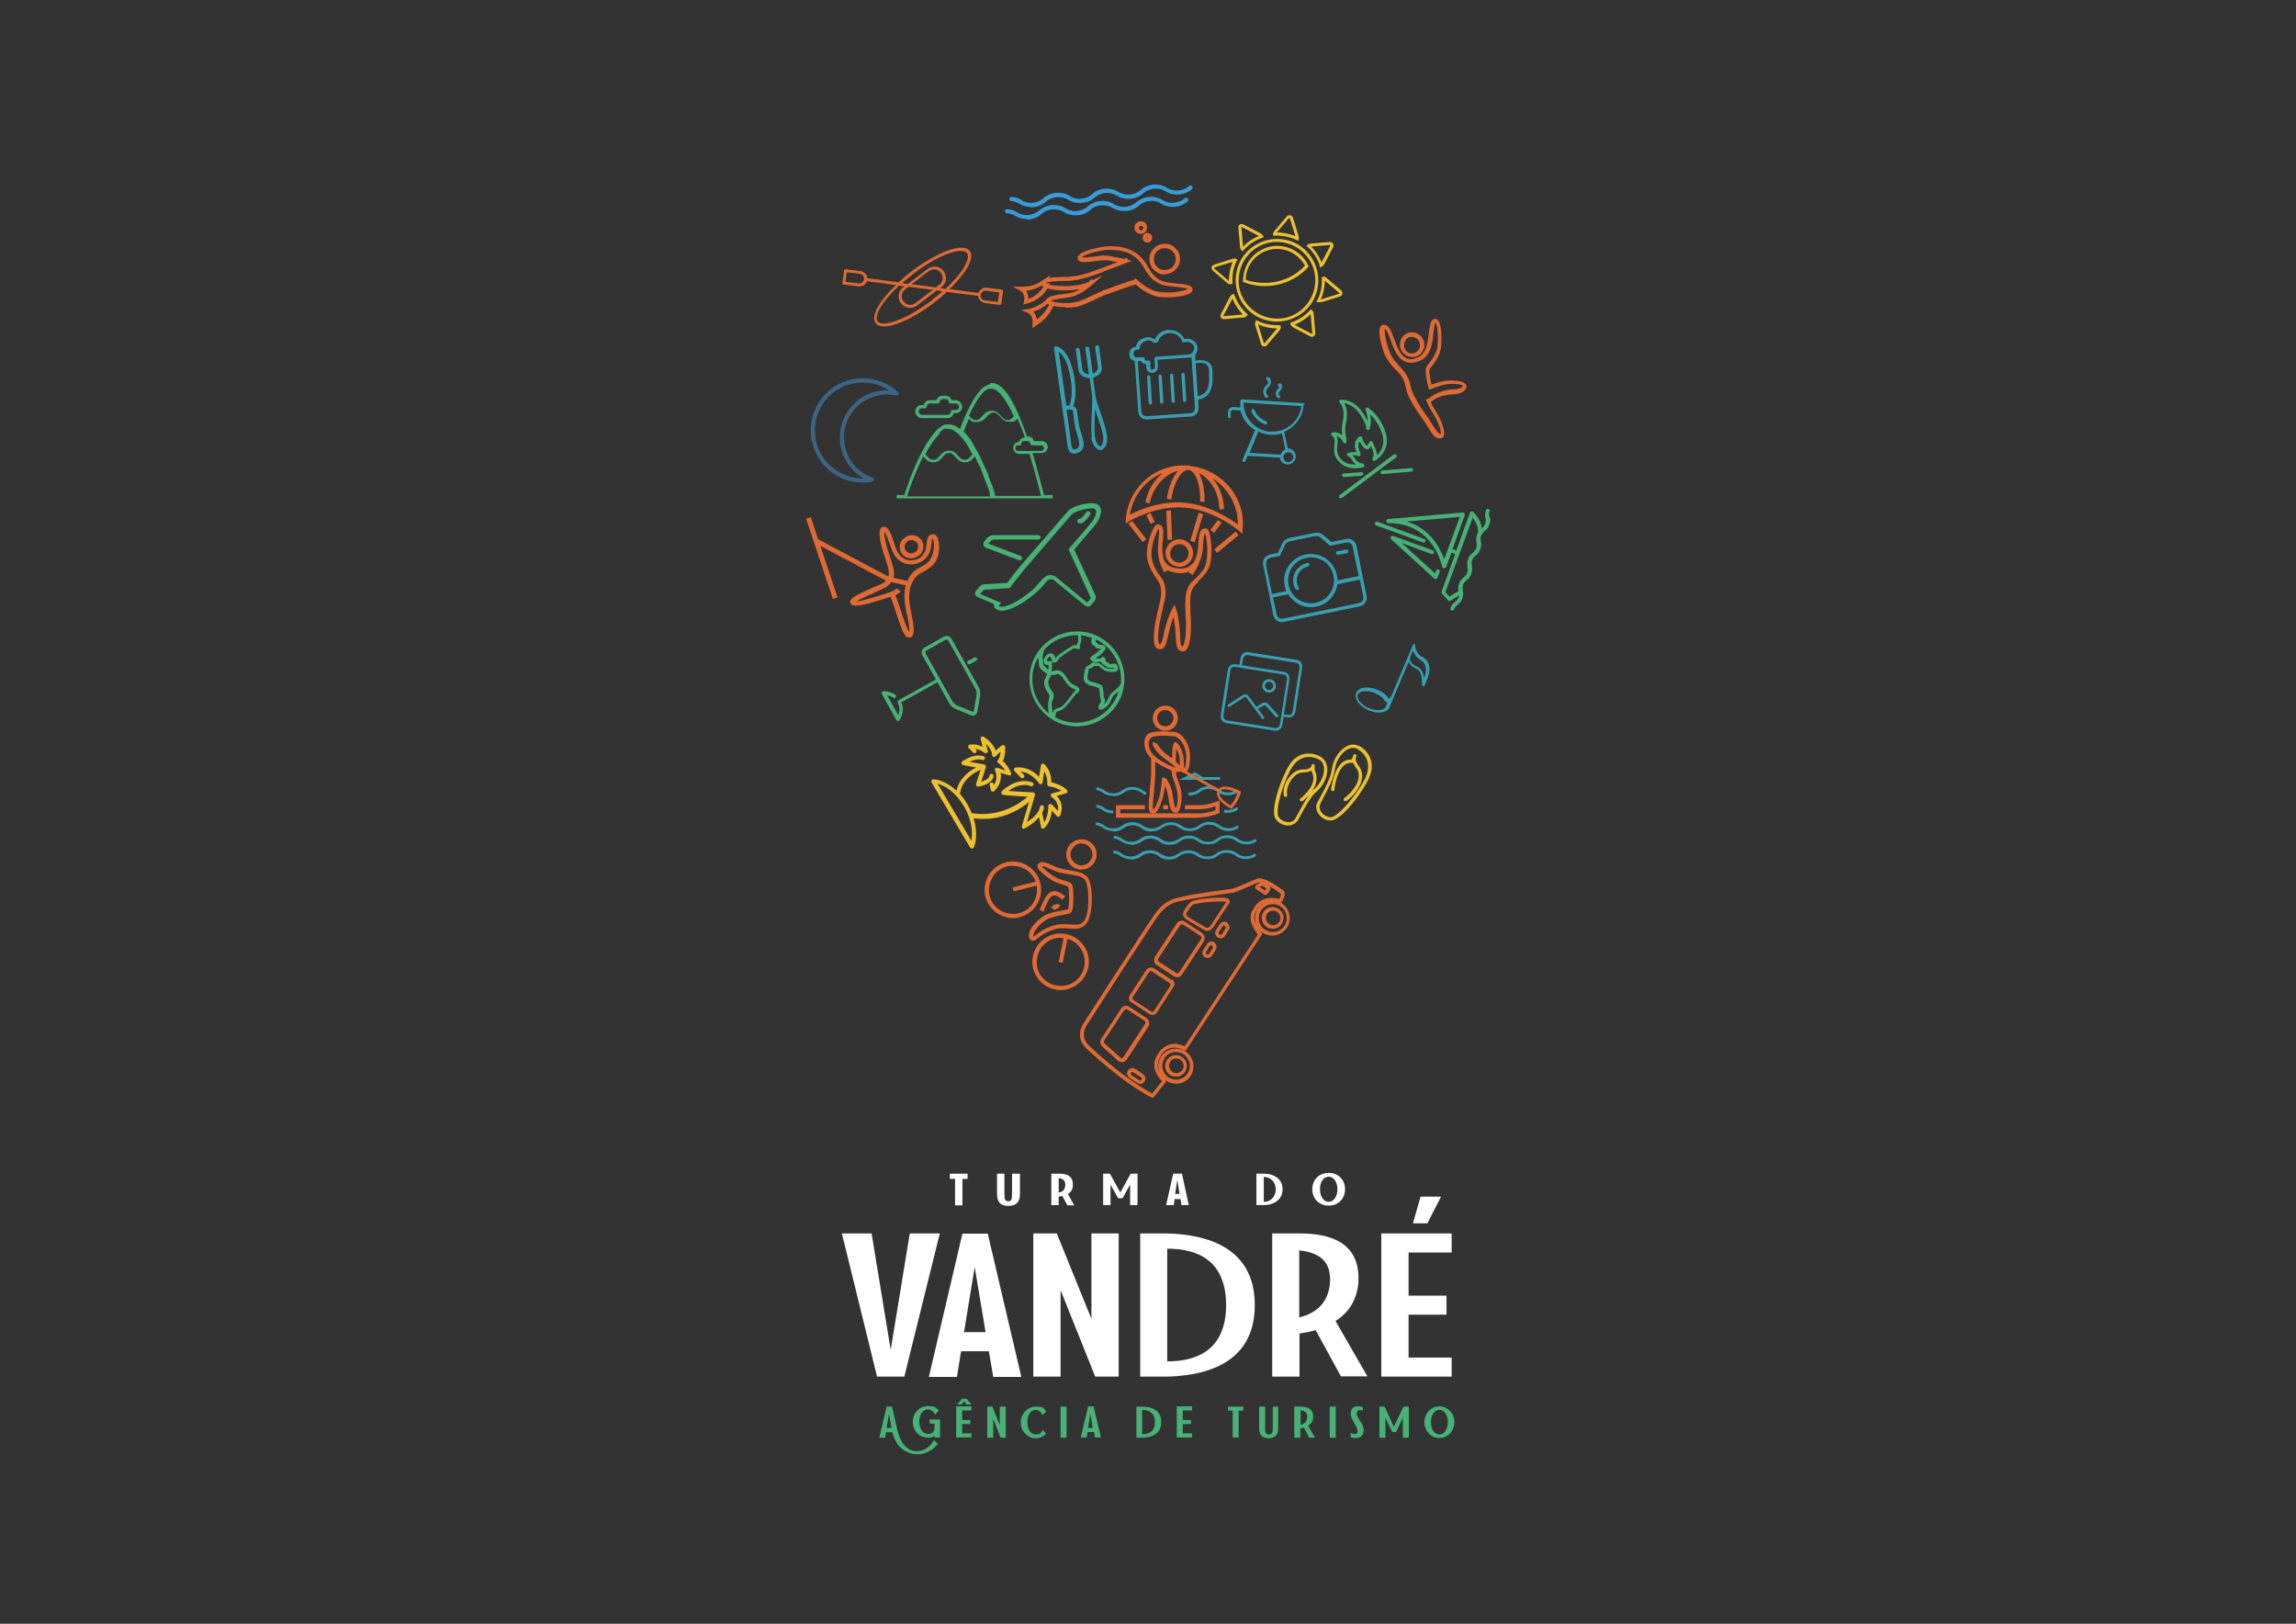 <?xml version="1.0" encoding="UTF-8"?>
<svg xmlns="http://www.w3.org/2000/svg" version="1.1" viewBox="0 0 841.9 595.3">
  <rect x="0" y="0" width="841.9" height="595.3" fill="#333333" stroke="none"/>
  <defs>
    <style>
      .cls-1 {
        fill: #df6a36;
      }

      .cls-2 {
        fill: #47b176;
      }

      .cls-3 {
        fill: #3c6485;
      }

      .cls-4 {
        fill: #389fb0;
      }

      .cls-5 {
        fill: #fff;
      }

      .cls-6 {
        fill: #df6a34;
      }

      .cls-7 {
        fill: #379cd7;
      }

      .cls-8 {
        fill: #ebc031;
      }
    </style>
  </defs>
  <!-- Generator: Adobe Illustrator 28.7.4, SVG Export Plug-In . SVG Version: 1.2.0 Build 166)  -->
  <g>
    <g id="Camada_1">
      <g>
        <g>
          <path class="cls-8" d="M475.4,88l.6.3.2-.6c.1-.4.1-.8,0-1.1l-2.1-6.8c-.2-.5-.5-.8-1-.9-.5,0-.9,0-1.3.5l-4.6,5.4c-.2.3-.4.6-.4,1v.6c0,0,.6,0,.6,0,2.7-.1,5.5.4,8,1.6ZM472.7,80c0,0,.1-.1.2-.1,0,0,0,0,0,0,0,0,.1,0,.1.2l2,6.5c-1.1-.5-2.2-.8-3.3-1-1.1-.2-2.3-.4-3.5-.4l4.4-5.2Z"/>
          <path class="cls-8" d="M469,119.2c-2.7.1-5.5-.4-7.9-1.6l-.5-.2-.2.5c-.2.4-.3.9-.1,1.4l2.1,6.8c.1.5.5.8.9.9,0,0,0,0,0,0,.5,0,.9,0,1.3-.5l4.6-5.4c.3-.3.5-.8.4-1.3v-.5s-.6,0-.6,0ZM468.3,120.4l-4.6,5.4c0,0-.1.1-.2.1,0,0,0,0,0,0,0,0-.1,0-.1-.2l-2.1-6.8s0,0,0,0c2.2,1,4.6,1.5,7,1.5,0,0,0,0,0,0Z"/>
          <path class="cls-8" d="M450,103.8c.2.2.4.3.7.4,0,0,.1,0,.2,0,.1,0,.3,0,.4,0h.6s0-.6,0-.6c0-1.4,0-2.8.3-4.2.3-1.3.7-2.6,1.3-3.8l.3-.5-.6-.2c-.4-.2-.8-.2-1.2,0l-6.8,2.1c-.5.2-.9.5-.9,1,0,.5,0,.9.5,1.3l5.4,4.6ZM445.4,98l6.6-2c-.4,1.1-.8,2.2-1,3.3-.2,1.2-.4,2.4-.4,3.7l-5.3-4.5c0,0-.1-.2-.1-.2,0,0,0-.1.2-.1Z"/>
          <path class="cls-8" d="M485.3,101.5h-.6s0,.6,0,.6c0,1.3,0,2.7-.3,4-.3,1.4-.7,2.7-1.4,4l-.3.5.5.2c0,0,.1,0,.2,0,0,0,.1,0,.2,0,.3,0,.6,0,.9,0l6.8-2.1c.5-.2.9-.5.9-1,0-.5,0-.9-.5-1.3l-5.4-4.6c-.3-.3-.7-.4-1.1-.4ZM491.2,107.6c0,0,0,.1-.2.1l-6.7,2.1c.5-1.1.9-2.3,1.1-3.5.2-1.1.4-2.3.4-3.4l5.3,4.5c0,0,.1.2.1.2Z"/>
          <path class="cls-8" d="M455.2,91.7l.4.5.4-.5c1.8-2,4.2-3.6,6.8-4.5l.6-.2-.3-.6c-.2-.4-.5-.6-.8-.8l-6.3-3.3c-.5-.2-1-.2-1.4,0-.4.3-.6.7-.5,1.2l.6,7.1c0,.4.2.8.5,1.1ZM455.3,83.3s0,0,.1,0c0,0,0,0,.1,0l6.1,3.2c-2.2.9-4.1,2.2-5.8,3.9l-.6-6.9c0-.1,0-.2,0-.2Z"/>
          <path class="cls-8" d="M480.7,123.5s0,0,.1,0c.3,0,.7,0,.9-.2.4-.3.6-.7.6-1.2l-.6-7.1c0-.4-.2-.9-.6-1.2l-.4-.4-.4.4c-1.8,2-4.2,3.5-6.8,4.4l-.5.2.2.5c.2.5.5.8.9,1.1l6.3,3.3c0,0,.2,0,.3.1ZM474.6,119.1c2.2-.9,4.3-2.2,6-3.9l.6,7c0,.1,0,.2,0,.2,0,0-.1,0-.2,0l-6.3-3.3s0,0,0,0Z"/>
          <path class="cls-8" d="M452.5,107.7l-.5.2c-.4.2-.8.5-1,.9l-3.3,6.3c-.2.5-.2,1,0,1.4.2.2.4.4.7.5,0,0,0,0,.1,0h0c.1,0,.3,0,.4,0l7.1-.6c.5,0,.9-.3,1.2-.6l.4-.4-.4-.4c-2-1.8-3.6-4.2-4.5-6.7l-.2-.5ZM455.9,115.3l-7.1.6c-.1,0-.2,0-.2,0,0,0,0-.1,0-.2l3.3-6.2c.9,2.2,2.3,4.3,4,6,0,0,0,0,0,0Z"/>
          <path class="cls-8" d="M483.8,97.5l.2.6.6-.3c.4-.2.7-.5.9-.8l3.3-6.3c.2-.5.2-1,0-1.4-.3-.4-.7-.6-1.2-.6l-7.1.6c-.4,0-.7.2-1,.4l-.5.4.5.4c2,1.9,3.6,4.2,4.4,6.8ZM487.6,89.9c.1,0,.2,0,.2,0,0,0,0,.1,0,.2l-3.2,6.1c-.9-2.2-2.2-4.2-3.8-5.8l6.8-.6Z"/>
          <path class="cls-8" d="M470.9,90.4c-3.3-.7-6.6,0-9.4,1.8-2.8,1.8-4.7,4.7-5.4,8-.2.9-.3,1.9-.3,2.8v.4s.4.1.4.1c.4.1.7.2,1.1.4.6.2,1.3.3,1.9.5,7.6,1.6,15.5-.9,20.5-6.5l.2-.3-.2-.3c-1.7-3.6-4.9-6.1-8.8-6.9ZM456.8,102.6c0-.7,0-1.5.2-2.2,1.3-6.2,7.4-10.2,13.6-8.9,3.4.7,6.3,2.9,7.9,5.9-5.4,5.8-13.8,7.8-21.7,5.2Z"/>
          <path class="cls-8" d="M480.9,94.4c-2.2-3.4-5.6-5.7-9.6-6.5-4-.8-8,0-11.4,2.2-3.4,2.2-5.7,5.6-6.5,9.6-1.6,7.8,3.1,15.4,10.5,17.6.4.1.8.2,1.3.3,4,.8,8,0,11.4-2.2,3.4-2.2,5.7-5.6,6.5-9.6.8-4,0-8-2.2-11.4ZM482,105.6c-.8,3.7-2.9,6.8-6,8.9-3.1,2.1-6.9,2.8-10.6,2-3.7-.8-6.8-2.9-8.9-6-2.1-3.1-2.8-6.9-2-10.6.8-3.7,2.9-6.8,6-8.9,3.1-2.1,6.9-2.8,10.6-2,7.6,1.6,12.5,9,10.9,16.6Z"/>
        </g>
        <g>
          <path class="cls-6" d="M446.8,329.1c-1.3,0-7.6.3-9.9,1.4,0,0-.1,0-.2.1-.2.2-1.2,1.1-2,2.3-.4.7-.7,1.3-.9,1.9-.3,1.3,1.2,2.3,1.9,2.7l5.9,3.5s.4.3,1,.3.2,0,.3,0c.8-.1,1.6-.7,2.3-1.8l5.6-8.5h0c0,0-.2-.2-.2-.2l.2.2h0c.2-.3.2-.7,0-1-.3-.5-1-1-4.2-.9ZM449.7,330.6l-5.5,8.3c-.6,1-1.1,1.2-1.4,1.3-.1,0-.3,0-.4,0l-5.7-3.4-.3-.2c-.5-.3-1.5-.9-1.4-1.4,0-.4.3-.9.7-1.5.6-.9,1.4-1.8,1.7-2,1.6-.7,6-1.1,9.3-1.2,1.3,0,2.3,0,2.9.2Z"/>
          <path class="cls-6" d="M440.9,342.1l-6.6-4.3c-.4-.3-.9-.3-1.4-.2-.6.1-1.2.5-1.5,1.1l-7.8,11.9c-.3.5-.5,1.1-.4,1.7,0,.6.4,1.1.8,1.4l6.6,4.3c.3.2.6.3,1,.3.7,0,1.5-.4,1.9-1.1l7.8-11.9c.7-1.1.5-2.4-.4-3ZM440.5,343.7c0,.2,0,.5-.2.7l-7.8,11.9c-.3.4-.8.7-1.1.5l-6.6-4.3c-.3-.2-.3-.8,0-1.2l7.8-11.9c.2-.3.4-.5.7-.5,0,0,0,0,.1,0,0,0,.2,0,.3,0l6.6,4.3c.1,0,.2.3.2.5Z"/>
          <path class="cls-6" d="M420.5,373.3l-6.6-4.3c-.4-.3-.9-.3-1.4-.2-.6.1-1.2.5-1.5,1.1l-7.1,10.8c-.4.6-.5,1.2-.4,1.9.1.5.4.9.7,1.1l6,5.4c.3.2.6.3,1,.3s.4,0,.6,0c.5-.2,1-.5,1.4-1l7.8-11.9c.7-1.1.5-2.4-.4-3ZM405,381.3l7.1-10.8c.2-.2.4-.4.6-.5.2,0,.4,0,.5,0l6.6,4.3c.1,0,.2.3.2.5,0,.2,0,.5-.2.7l-7.8,11.9c-.3.5-.8.7-1,.5l-6-5.4c-.3-.2-.3-.8,0-1.2h0Z"/>
          <path class="cls-6" d="M429.7,359.3l-6.6-4.3c-.9-.6-2.1-.3-2.7.5l-6.1,9.3c-.3.4-.4,1-.3,1.5.1.5.4,1,.9,1.2l6.6,4.3c.3.2.7.3,1.1.3.6,0,1.3-.3,1.6-.9l6.1-9.4c.3-.4.4-.9.3-1.5-.1-.5-.4-1-.9-1.3ZM429.2,361.3l-6.1,9.4c0,.1-.2.2-.4.3-.2,0-.4,0-.5-.1l-6.6-4.3c-.2-.1-.3-.3-.3-.4,0-.2,0-.3,0-.5l6.1-9.4c0-.1.2-.2.4-.3,0,0,0,0,.1,0,.1,0,.3,0,.4.1l6.6,4.3c.3.2.4.6.2.9Z"/>
          <path class="cls-6" d="M450,338.2c-.9-.6-2.1-.3-2.7.6l-1.4,2.2c-.6.9-.3,2.1.6,2.7.3.2.7.3,1,.3s.3,0,.4,0c.5-.1.9-.4,1.2-.8l1.4-2.2c.6-.9.3-2.1-.6-2.7ZM449.5,340.2l-1.4,2.2c0,.1-.2.2-.4.3-.2,0-.3,0-.5,0-.1,0-.2-.2-.3-.4,0-.2,0-.3,0-.5l1.4-2.2c.1-.2.3-.3.5-.3s.2,0,.3.1c.3.2.4.6.2.9Z"/>
          <path class="cls-6" d="M445.3,345.5c-.9-.6-2.1-.3-2.7.6l-1.4,2.2c-.3.4-.4.9-.3,1.4.1.5.4.9.8,1.2.3.2.7.3,1.1.3s.3,0,.4,0c.5-.1.9-.4,1.2-.8l1.4-2.2c.6-.9.3-2.1-.6-2.7ZM444.8,347.4l-1.4,2.2c0,.1-.2.2-.4.3-.2,0-.3,0-.5,0s-.2-.2-.3-.4c0-.2,0-.3,0-.5l1.4-2.2c0-.1.2-.2.4-.3,0,0,0,0,.1,0,.1,0,.2,0,.3.1.1,0,.2.2.3.4,0,.2,0,.3,0,.5Z"/>
          <path class="cls-6" d="M460.5,325.9l3.2,2.1c.1,0,.2.1.3.1s.3,0,.5-.2c.1-.1.5-.5.9-1h0c.4-.6.5-1.1.4-1.5,0-.3-.3-.5-.5-.7-.3-.3-1.5-1.3-2.9-1.1-.8,0-1.5.6-2.1,1.4,0,.1-.1.3,0,.5,0,.2.1.3.3.4ZM461.8,325.3c.2-.2.5-.3.7-.4.9-.1,1.8.7,1.8.7h0s0,0,0,0c0,0,0,0,0,0,0,0,0,.2-.2.5,0,.1-.2.3-.3.4l-2.1-1.4Z"/>
          <path class="cls-6" d="M419.2,393.8l-2.9-1.9c-.9-.6-2.1-.3-2.7.6-.6.9-.3,2.1.6,2.7l2.9,1.9c.3.2.7.3,1,.3.6,0,1.2-.3,1.6-.9h0c.6-.9.3-2.1-.6-2.7ZM418.7,395.8c0,.1-.2.2-.4.3-.2,0-.3,0-.5,0l-2.9-1.9c-.3-.2-.4-.6-.2-.9,0-.1.2-.2.4-.3,0,0,0,0,.1,0,.1,0,.2,0,.3.1l2.9,1.9c.3.2.4.6.2.9Z"/>
          <path class="cls-6" d="M470.2,331.2c-.2-.2-.5-.3-.7-.4.2,0,.4,0,.5-.3,0,0,0,0,.2-.2.4-.7,1.1-2,.8-3.1-.2-.6-.5-1-1.1-1.2-1.1-.8-6.6-4.9-9.1-3.8-2.7,1.2-8,3.4-8.8,3.6-2.3.3-13.9,1.9-17.3,2.7-.4,0-.8.2-1.3.3-3.1.6-6.6,1.3-10.5,7.1-1.1,1.7-2.5,3.8-4.2,6.3-8.1,12.4-21.1,32.4-21.6,33.3,0,0-3.2,4.9,1.4,9,.1.1,12.6,12.1,23.8,17.9,0,0,.2,0,.3,0,.2,0,.4,0,.5-.2l4.3-5.4h0c.2-.3.1-.6,0-.8.1,0,.2.2.4.3,1.1.7,2.3,1,3.5,1s.9,0,1.3-.1c1.7-.4,3.1-1.3,4-2.8,1.9-3,1.1-6.9-1.9-8.9-3-1.9-6.9-1.1-8.9,1.8-1.4,2.1-1.4,4.6-.2,6.6-.1-.2-.3-.5-.4-.7-1-2-.9-4,.3-5.8,0,0,.1-.2.2-.3h0c0-.1,0-.2,0-.2.5-.8,3.3-4.6,8.5-1.8.3.2.7,0,.8-.2l27.6-42.1c.2-.3.1-.6,0-.8,0,0-4.6-4.8-1.8-8.3,0,0,0,0,0-.1h0s1-2.2,3.7-3c-1.3.4-2.5,1.3-3.3,2.5-1.9,3-1.1,6.9,1.8,8.9,1.1.7,2.3,1,3.5,1,2.1,0,4.1-1,5.4-2.9,1.9-3,1.1-6.9-1.9-8.9ZM469.5,332.3c2.4,1.5,3,4.7,1.5,7.1-1.5,2.4-4.7,3-7.1,1.5-2.4-1.5-3-4.7-1.5-7.1,1-1.5,2.6-2.3,4.3-2.3s1.9.3,2.8.8ZM461.4,342.4l-27,41.2c-2.1-1-4.1-1.2-5.9-.5-2.6.9-3.8,3.2-3.8,3.2-3.3,4.6,0,8.7,1.4,10.1l-3.6,4.5c-10.8-5.7-22.5-16.9-23-17.4-3.7-3.3-1.3-7.2-1.2-7.3h0c2.3-3.6,14-21.8,21.5-33.2,1.6-2.5,3-4.6,4.2-6.3,3.6-5.4,6.8-6,9.7-6.5.4,0,.9-.2,1.3-.3,2.9-.6,11.8-1.9,16.9-2.6h.4c1-.3,6.5-2.7,8.9-3.7h.1c.2-.1.3-.1.5-.1,1.7,0,5.3,2.2,7.3,3.8,0,0,0,0,.1,0,.2.1.4.3.4.5.2.6-.3,1.4-.5,1.8-5.5-1.5-8.2,1.5-9.1,2.9-.2.3-.3.6-.3.6-2.9,3.7.6,8.3,1.6,9.6ZM426.9,388c1.5-2.4,4.7-3,7.1-1.5,1.1.7,1.9,1.9,2.2,3.2.3,1.3,0,2.7-.7,3.8-.7,1.1-1.9,1.9-3.2,2.2-1.3.3-2.7,0-3.8-.7-1.1-.7-1.9-1.9-2.2-3.2-.3-1.3,0-2.7.7-3.8Z"/>
          <path class="cls-6" d="M464.5,339.9c.7.4,1.4.6,2.2.6,1.3,0,2.6-.6,3.3-1.8,1.2-1.8.7-4.3-1.2-5.5-1.8-1.2-4.3-.7-5.5,1.1-1.2,1.8-.7,4.3,1.1,5.5ZM464.5,335.1c.4-.6,1-1,1.7-1.2.2,0,.4,0,.6,0,.5,0,1,.1,1.5.4,1.2.8,1.6,2.5.8,3.7-.8,1.2-2.5,1.6-3.7.8-1.2-.8-1.6-2.5-.8-3.7Z"/>
          <path class="cls-6" d="M429,394.1c.7.4,1.4.6,2.2.6s.5,0,.8,0c1-.2,1.9-.8,2.5-1.7.6-.9.8-1.9.6-3s-.8-1.9-1.7-2.5c-1.8-1.2-4.3-.7-5.5,1.1-1.2,1.8-.7,4.3,1.1,5.5ZM429,389.3h0c.4-.6,1-1,1.7-1.2.2,0,.4,0,.6,0,.5,0,1,.1,1.5.4.6.4,1,1,1.2,1.7.1.7,0,1.4-.4,2-.4.6-1,1-1.7,1.2-.7.1-1.4,0-2-.4-1.2-.8-1.6-2.5-.8-3.7Z"/>
        </g>
        <g>
          <rect class="cls-6" x="416.3" y="190.8" width="1.7" height="8.5" transform="translate(-32.1 296.4) rotate(-37.8)"/>
          <rect class="cls-6" x="444.5" y="197.6" width="10.2" height="1.7" transform="translate(-23 333.3) rotate(-39.7)"/>
          <rect class="cls-6" x="421" y="188.7" width="1.7" height="3.6" transform="translate(-40.7 206.2) rotate(-26.3)"/>
          <rect class="cls-6" x="443.4" y="191.9" width="4.6" height="1.7" transform="translate(23.3 432.2) rotate(-52.9)"/>
          <rect class="cls-6" x="433.1" y="192.3" width="10.8" height="1.7" transform="translate(127.8 557.9) rotate(-73.3)"/>
          <path class="cls-6" d="M439.2,213.3c1.5-1.5,3.6-3.5,4.4-6,1.3-4.4.4-11.5-.6-13-.3-.4-.6-.5-.9-.6-.5,0-1,.1-1.4.4-1,.8-1.1,2.6-1.3,4.9,0,1.4-.2,2.9-.5,4.3-.2.7-.4,1.3-.7,1.8h0s0,.2,0,.2c-1.2,2.3-3.3,3.4-6.3,3.1-3-.3-4.8-1.6-5.4-4.1v-.2s0,0,0,0c-.1-.6-.2-1.2-.3-1.9,0-1.4,0-2.9.2-4.2.2-2.3.4-4.1-.4-5.1-.3-.4-.8-.6-1.3-.7-.6,0-1,.4-1.1.5-1.3,1.6-3.9,8.3-2.8,12.7.8,3.3,2.3,5.3,3.3,6.8.4.5.7,1,.9,1.4.6,1.1,1.1,3.1.5,6.2-.3,1.5-.5,2.4-.8,3.5-.2,1-.5,2.1-.9,4,0,.3-1.7,7.7,0,10,.4.5.9.7,1.2.7,2.2.2,2.6-1.8,3.4-5.2.1-.6.3-1.2.4-1.9.5-1.9,1-3.5,1.5-4.7.3,1.2.5,2.9.7,4.9,0,.7,0,1.4.1,1.9.2,3.5.3,5.6,2.5,5.8,0,0,0,0,.1,0,.3,0,.8,0,1.2-.5,2-1.9,1.8-9.5,1.8-9.8,0-1.8-.1-3-.2-3.9v-.2c0-1.1,0-2-.1-3.5,0-2.7.4-4.6,1.5-6,.3-.4.8-.9,1.4-1.4ZM434.6,220.7c0,1.5,0,2.4.1,3.5,0,1,0,2.2.2,4.2.1,3.9-.4,7.8-1.3,8.6-.7,0-.8-1.2-.9-4.2,0-.6,0-1.2-.1-1.9-.3-4.5-1.2-7.2-1.3-7.5l-.6-1.7-.9,1.6c-.2.3-1.5,2.8-2.6,7.1-.2.6-.3,1.2-.4,1.7v.2c-.7,2.9-1,4-1.7,3.9-.7-.9-.5-4.9.3-8.7.4-1.9.7-3.1.9-4.1.2-1.1.4-2,.8-3.4.7-3.5,0-5.9-.6-7.2-.3-.5-.6-1-1.1-1.6-1-1.3-2.3-3.1-3-6.2-.9-3.8,1.5-9.9,2.4-11.1.4.5.2,2.4,0,3.9-.1,1.4-.3,3-.2,4.5,0,.8.2,1.5.3,2.2,0,1.3,1.4,4.2,1.8,5l.2.3,1.4-.7c1,.5,2.1.8,3.5,1,1.6.1,3,0,4.3-.5l-.2.3,1.4.9.2-.3c.6-1,2.1-3.3,2.3-4.5.3-.6.6-1.4.8-2.1.4-1.5.5-3.1.6-4.6.1-1.5.2-3.3.7-3.7.5,1.3,1.4,7.4.2,11.4-.6,2.1-2.5,3.9-4,5.3-.6.6-1.1,1.1-1.5,1.5-1.4,1.7-2,4-1.9,7.1Z"/>
          <path class="cls-6" d="M432,207.8c.2,0,.3,0,.5,0,1.2,0,2.3-.4,3.2-1.2,1-.9,1.7-2.1,1.8-3.4.1-1.3-.3-2.6-1.2-3.7-.9-1-2.1-1.7-3.4-1.8-1.3-.1-2.6.3-3.7,1.2-1,.9-1.7,2.1-1.8,3.4-.2,2.8,1.8,5.2,4.6,5.4ZM432.4,199.5c0,0,.2,0,.3,0,.9,0,1.7.5,2.3,1.2s.9,1.6.8,2.5c-.2,1.8-1.8,3.2-3.6,3.1-.9,0-1.7-.5-2.3-1.2-.6-.7-.9-1.6-.8-2.5.2-1.7,1.6-3.1,3.3-3.1Z"/>
          <rect class="cls-6" x="428" y="186.9" width="1.7" height="10.7" transform="translate(-7.8 18.4) rotate(-2.4)"/>
          <path class="cls-6" d="M436.4,170.7c-.1,0-.2,0-.3,0,0,0,0,0,0,0,0,0,0,0-.2,0,0,0,0,0,0,0,0,0,0,0,0,0-11.9-1-22,7.6-23.1,19.6v1.7c-.1,0,1.3-.9,1.3-.9,0,0,9.5-5.9,20.4-5,11,1,19.9,8.5,19.9,8.6l1.2,1.1v-1.6c.7-5.7-1.1-11.3-4.9-15.8-3.5-4.1-8.3-6.7-13.6-7.5-.2,0-.4,0-.6,0ZM426.1,173.7c-2.9,2.3-5.1,5.8-6,10.1v.4c0,0,1.5.4,1.5.4v-.4c1.4-5.9,5.6-10.4,10.4-11.6-1.9,2-3.4,5.6-4.1,9.9v.4c0,0,1.6.3,1.6.3v-.4c1-5.9,3.6-10.5,6.1-10.5s0,0,0,0c.1,0,.3,0,.4,0,2.4.5,4.2,5.4,4.1,11.3v.4s1.6,0,1.6,0v-.4c0-4.2-.7-7.8-2.1-10.2,4.3,2.2,7.3,7.1,7.5,12.9v.4s1.7,0,1.7,0v-.4c-.2-4.3-1.7-8.1-4.1-10.9,5.6,3.6,9.3,9.9,9.2,16.9-2.9-2.1-10.5-7.2-19.6-8-9-.8-16.9,2.8-20,4.4,1.2-7,5.6-12.5,11.6-15.1Z"/>
        </g>
        <g>
          <path class="cls-6" d="M511.8,135.5c.9.9,1.7,1.8,2.3,2.8.9,1.5,1.1,2.4,1.3,3.5.3,1.1.5,2.4,1.5,4.3,1.9,3.6,3.1,5.2,5.1,8,.6.8,1.1,1.6,1.6,2.5,1.5,2.5,2.8,4.6,4.7,4.1,0,0,.1,0,.2,0,.4-.1.7-.4.9-.8.7-1.7-1-5.9-2.4-8.2-1.3-2.1-2.2-3.8-2.3-4.1,0-.5,2-1.9,4.8-2.6.9-.2,1.9-.3,2.9-.4,1.9-.2,3.8-.3,4.9-1.8.7-.8.4-1.5.2-1.8-1-1.7-5.9-1.6-7.5-1.4-1.9.3-4,1-5.1,1.4-.5-2-.9-4.8-.7-5.6,0-.2.5-.7.8-1.1,1.2-1.6,3.3-4.2,3.5-7.9.2-4.2,0-9.3-2.2-9.5-1.7-.1-2,2.2-2.4,5.2-.1,1-.2,2-.4,3-.6,3.3-1.6,5.6-5,6.4-2.8.7-4.8-.9-6.4-4.9-.2-.6-.4-1.2-.7-1.8-1.2-3.3-2.2-6.1-4.3-5.7-.3,0-.7.3-1,.8-1,2,.7,7.8,1.5,9.7,1.1,2.6,2.7,4.4,4.1,5.9ZM507.6,120.5c.7-.2,1.9,2.9,2.5,4.7.2.6.4,1.2.7,1.8,1.8,4.7,4.6,6.7,8.2,5.8,4.5-1,5.6-4.3,6.2-7.6.2-1,.3-2.1.4-3.1.2-1.4.4-3.3.8-3.8.5.5,1,3.2.8,7.9-.2,3.2-2,5.5-3.2,7-.5.7-.9,1.2-1.1,1.6-.4,1.4.3,5.4.9,7.3l.3.8.8-.3s3-1.3,5.5-1.7c2.4-.4,5.6,0,6,.5,0,0,0,0,0,.2-.8,1-2.2,1.1-3.9,1.2-1,0-2.1.2-3.1.5-1.7.4-4,1.4-5.2,2.6h0s-1.4.6-1.4.6l.7,1.5c.4,1,1.8,3.3,2.4,4.3,1.8,2.9,2.7,6.3,2.4,6.8-.8.2-2-1.8-3.1-3.5-.5-.8-1.1-1.7-1.7-2.6-2-2.8-3.1-4.3-4.9-7.8-.9-1.7-1.2-2.8-1.4-3.9-.3-1.2-.5-2.3-1.5-3.9-.7-1.1-1.5-2-2.4-3-1.4-1.5-2.9-3.1-3.8-5.5-1.3-3.2-2.1-7.9-1.6-8.5Z"/>
          <path class="cls-6" d="M518.8,130.8c.2,0,.3,0,.5-.1,2.1-.7,3.4-3,2.9-5.3-.6-2.4-3-4-5.4-3.5-1.2.3-2.2,1-2.8,2-.6,1-.8,2.2-.6,3.4.6,2.5,3,4,5.4,3.5ZM515.3,124.8c.4-.6.9-1,1.5-1.2.1,0,.2,0,.3,0,1.6-.4,3.2.7,3.5,2.3.4,1.6-.6,3.2-2.2,3.6-1.6.4-3.2-.7-3.5-2.3-.2-.8,0-1.6.4-2.3Z"/>
        </g>
        <g>
          <g>
            <path class="cls-2" d="M364.1,197.8h16.7c.5,0,.8-.4.8-.8,0-.5-.4-.8-.8-.8h-16.7c-.7,0-1.5.4-2,.9l-1.2,1.4c-.3.4-.4.8-.3,1.3.1.4.4.8.9,1l12.2,4.6c0,0,.2,0,.2,0,.4,0,.7-.2.8-.5.2-.4,0-.9-.5-1.1l-11.8-4.5,1-1.1c.1-.2.5-.3.7-.3Z"/>
            <path class="cls-2" d="M381,216.4l2.9-3.4c.5-.5,1-.7,1.7-.6.2,0,.4,0,.5,0l11.7,9.6c.7.6,1.8.5,2.3-.2l1.2-1.4c.5-.6.7-1.6.3-2.3l-7.7-16.6,7.4-8.7c2.3-2.7,3.1-5.8,1.8-7.3,0,0-.3-.3-.5-.5-.4-.3-.9-.4-1.7-.5-2.5-.2-7.5.9-9.3,2.9l-16.4,18.9c-.5.5-3.5,4.1-5.9,7.4l-8.3.5c-.7,0-1.5.4-1.9,1l-1.2,1.4c-.3.4-.4.8-.3,1.3.1.4.4.8.9,1l6.1,2.6c-.1.4-.2.7,0,1.1.4.7,1.3,1.2,2.4,1.3.3,0,.5,0,.5,0,5.2-.3,12.4-6.4,13.5-7.7ZM367.4,222.4s-.1,0-.3,0c-.4,0-.7-.1-.9-.2,0,0,.1-.2.2-.3l.7-.9-7.7-3.2,1-1.2c.2-.2.6-.4.8-.4l9.1-.6.2-.3c2.4-3.3,5.5-7,6-7.6l16.3-18.9c1.2-1.4,5.6-2.5,7.9-2.4.6,0,.8.2.8.2h0c0,0,.1.2.2.2.6.6.1,2.9-1.8,5.1l-8.1,9.5,8.1,17.6c0,.1,0,.4,0,.5l-1.3,1.4-11.8-9.7h-.2c-.3-.2-2.2-1-4.1.8l-3,3.4c-.9,1-7.6,6.8-12.3,7.1Z"/>
          </g>
          <path class="cls-2" d="M396.1,191.9c0,0,.2,0,.3,0,1.1-.2,2.5-2,3.3-3.1.3-.4.2-.9-.2-1.2-.4-.3-.9-.2-1.2.2-.8,1.1-1.7,2.1-2.2,2.4-.3,0-.7,0-.9.3-.3.4-.2.9.2,1.2.2.1.4.2.6.2Z"/>
        </g>
        <g>
          <path class="cls-2" d="M546.1,189.6c-.1-.7-.2-1.2.1-2.1.1-.4,0-.8-.4-.9s-.8,0-.9.4c-.5,1.3-.3,2.1-.2,2.9.1.7.2,1.2-.1,2.1-.3.9-.7,1.2-1.2,1.6-.6-3.5-3.1-5.8-3.2-5.9-.2-.2-.4-.2-.7-.2-.2,0-.4.2-.5.5l-5,13.8-1.4-.5,4.5-12.4c0-.2,0-.5-.1-.7-.2-.2-.4-.3-.6-.3l-27.4,2.4c-.4,0-.7.4-.7.8,0,.4.3.7.7.7,16.7-.2,19.7,15.7,19.8,15.9,0,.3.3.6.7.6.3,0,.6-.2.8-.5l1.9-5.2,1.4.5-5,13.8c0,.3,0,.6.2.8l2.2,2.4c.2.3.6.3.9.1l3.2-1.9c0,.2,0,.4-.2.6-.3.9-.8,1.3-1.3,1.7-.6.5-1.3,1-1.7,2.3-.1.4,0,.8.4.9.4.1.8,0,.9-.4.3-.9.8-1.3,1.3-1.7.6-.5,1.3-1,1.7-2.3.5-1.3.3-2.2.2-2.9-.1-.7-.2-1.2.1-2.1.3-.9.8-1.2,1.3-1.7.6-.5,1.3-1,1.7-2.3.5-1.3.3-2.1.2-2.9-.1-.7-.2-1.2.1-2.1.3-.9.8-1.2,1.3-1.7.6-.5,1.3-1,1.7-2.3.5-1.3.3-2.1.2-2.9-.1-.7-.2-1.2.1-2.1s.8-1.2,1.3-1.7c.6-.5,1.3-1,1.7-2.3.5-1.3.3-2.1.2-2.9ZM529.6,205.2c-1.3-3.8-4.9-11.4-13.8-14l19.5-1.7-5.8,15.7ZM541.6,196c-.5,1.3-.3,2.1-.2,2.9.1.7.2,1.2-.1,2.1-.3.9-.8,1.2-1.3,1.7-.6.5-1.3,1-1.7,2.3-.5,1.3-.3,2.1-.2,2.9.1.7.2,1.2-.1,2.1-.3.9-.8,1.2-1.3,1.7-.6.5-1.3,1-1.7,2.3-.5,1.2-.3,2-.2,2.7l-3.3,2-1.5-1.6,10-27.3c.8,1,2,2.9,2,5.2,0,0,0,0,0,.1-.2.3-.3.6-.5,1Z"/>
          <path class="cls-2" d="M527.5,208.8c-.4-.1-.8,0-.9.4l-.4,1-12.2-11.1,10.9,4c.4.1.8,0,.9-.4h0c.1-.4,0-.8-.4-.9l-14.5-5.3c-.3-.1-.7,0-.9.3-.2.3-.1.7.1.9l15.8,14.4c.2.2.4.2.7.2.2,0,.4-.2.5-.5l.8-2.1c.1-.4,0-.8-.4-.9Z"/>
          <path class="cls-2" d="M504.6,192.6l17.2,6.3c.4.1.8,0,.9-.4.1-.4,0-.8-.4-.9l-17.2-6.3c-.4-.1-.8,0-.9.4-.1.4,0,.8.4.9Z"/>
        </g>
        <g>
          <path class="cls-4" d="M466.1,140c0-1-.8-1.7-.9-1.7-.3-.2-.6-.1-.8.1-.2.3-.2.6.1.8,0,0,.5.4.5.9,0,.4-.2.8-.7,1.2-1.8,1.6-1,3.6-.3,4.4.1.1.3.2.4.2.2,0,.3,0,.4-.1.2-.2.3-.6,0-.8,0,0-.3-.4-.5-.9-.2-.7,0-1.3.6-1.8.7-.7,1.1-1.4,1.1-2.1Z"/>
          <path class="cls-4" d="M470.2,141.9c0-.8-.6-1.3-.7-1.3-.3-.2-.6-.1-.8.1-.2.3-.1.6.1.8,0,0,.2.2.2.4,0,.2-.2.5-.4.7-.7.6-1,1.4-.7,2.2.2.6.5,1,.5,1,.1.1.3.2.4.2.1,0,.3,0,.4-.1.2-.2.3-.6,0-.8-.2-.2-.7-.9,0-1.6.6-.5.8-1,.8-1.6Z"/>
          <path class="cls-4" d="M464.2,154.4c-1.9-.7-3.5-2.2-4.2-4.1-.1-.3-.5-.4-.8-.3-.3.1-.4.5-.3.8.9,2.2,2.7,3.9,4.9,4.8,0,0,.1,0,.2,0,.3,0,.5-.1.6-.4.1-.3,0-.6-.4-.8Z"/>
          <path class="cls-4" d="M478.4,148.4c0-.3-.2-.6-.6-.6l-22.4-1.4c-.3,0-.6.2-.6.6,0,.8,0,1.6,0,2.4l-2.6-.2c-1,0-1.8.7-1.9,1.7v1.8c-.1.3.1.6.4.6s.6-.2.6-.6v-1.8c.1-.3.4-.6.7-.6l2.9.2c.7,3,2.7,5.6,5.3,7.2l-4.6,10.9c-.1.3,0,.6.3.8,0,0,.1,0,.2,0,.2,0,.5-.1.6-.4l.8-1.9,11.8.7c.2,1.4,1.3,2.4,2.7,2.5,1.6.1,3-1.1,3.1-2.8.1-1.6-1.1-3-2.8-3.1,0,0,0,0-.1,0l-1.3-6.1c4-1.7,6.9-5.5,7.1-10.1ZM472.5,165.8c1,0,1.7.9,1.7,1.9s-.9,1.7-1.9,1.7-1.7-.9-1.7-1.9c0-1,.9-1.7,1.9-1.7ZM471.3,164.8c-.8.3-1.5,1.1-1.7,1.9l-11.4-.7,3.2-7.8c1.3.6,2.8,1.1,4.4,1.2,1.5,0,2.9-.1,4.3-.5l1.2,5.9ZM465.9,158.3c-5.6-.4-10-5.1-9.9-10.7l21.2,1.3c-.7,5.5-5.6,9.7-11.2,9.3Z"/>
        </g>
        <g>
          <path class="cls-2" d="M512,166.7c-.2-.3-.6-.3-.9-.1l-19.9,14.9c-.3.2-.3.6-.1.9.2.2.5.3.7.2,0,0,.1,0,.2,0l19.9-14.9c.3-.2.3-.6.1-.9Z"/>
          <path class="cls-2" d="M499.3,174.3c0,0,.1,0,.2,0,.3,0,.4-.4.4-.6,0-.3-.3-.6-.7-.6l-6.5.5c-.3,0-.6.3-.6.7,0,.3.3.6.7.6l6.5-.5Z"/>
          <path class="cls-2" d="M517.7,172.8c.3,0,.4-.4.4-.6,0-.3-.3-.6-.7-.6l-10.6.9c-.3,0-.6.3-.6.7,0,.3.3.6.7.6l10.6-.9c0,0,.1,0,.2,0Z"/>
          <path class="cls-2" d="M491.6,146.5c-.2,0-.4.2-.5.3,0,.2,0,.4,0,.6,0,.1.2.3.3.4.7,1,1.8,2.7,1,6.7-.5,2.1-.4,3.8-.2,5.1-1.2-1-2.6-1.3-3.7-1-.2,0-.4.3-.4.5,0,.2,0,.5.3.6,1.1.7,1.1,1.6.9,3.4-.2,1.8-.4,4.2,1.8,6.3,3.1,3.1,7.2,2.3,8.8,1.9,0,0,0,0,0,0,0,0,0,0,0,0,.3-.1.5-.6.3-.9-.1-.3-.4-.5-.7-.5-.3,0-1.8-.2-2.7-1.8-.3-.5-.6-.9-.9-1.2.8,0,1.7,0,2.1.3.2,0,.4,0,.6,0,.2-.1.3-.3.3-.5,0-.4-.2-.8-.3-1.3-.3-.7-.6-1.5-.5-2.3,0-.5.2-.9.5-1.3.2.5.6,1.2,1.2,2,.2.2.6.8,1.6.9.2,0,.4,0,.6-.2.2-.2.3-.4.4-.5.1-.1.2-.3.3-.4.7,1.3,1.5,3,.6,4.5-.1.3,0,.6.1.8.2.2.5.2.8,0,3.5-2.3,6.7-6.8,1.9-14.6-1.6-2.6-2.7-3.4-3.8-4.3-.2-.2-.4-.3-.6-.5-.2-.2-.6-.2-.8,0-.2.2-.3.5-.2.8,0,0,.9,1.8.8,4.1-.3-.7-.7-1.5-1.4-2.5-3.6-5.8-8.1-5.4-8.7-5.3ZM493.8,161.1c-.3-1.1-.9-3.1-.2-6.3.8-3.8,0-5.8-.8-7,1.5.2,4.1,1.1,6.3,4.7,1.5,2.4,1.7,3.4,1.9,4.3,0,.1,0,.3,0,.4,0,.3.3.5.6.5.3,0,.5-.2.6-.4.7-2.1.5-4,.2-5.4.8.7,1.5,1.5,2.6,3.2,3,5,3,8.9-.1,11.8,0-1.4-.7-2.8-1.2-3.8-.2-.4-.3-.7-.4-1,0-.3-.3-.4-.6-.4-.3,0-.5.2-.6.4-.1.5-.4.7-.7,1.1,0,0-.1.2-.2.2-.3-.1-.4-.3-.5-.4-1.1-1.4-1.2-2.5-1.2-2.5,0-.2-.2-.4-.4-.5-.2,0-.5,0-.7,0,0,0-1.5,1.2-1.6,3,0,1.1.3,2.1.6,2.8-1-.1-2.3-.1-3.2.3-.2.1-.3.3-.3.5,0,.2.1.4.3.6h.1c.4.3,1,.6,1.5,1.5.4.7.9,1.2,1.4,1.6-1.7.1-3.7-.2-5.4-1.9-1.8-1.8-1.6-3.6-1.4-5.3.1-1.1.2-2.3-.3-3.3.9.3,1.8,1,2.5,2.4.1.2.4.4.6.3.3,0,.5-.2.5-.4,0-.3,0-.6-.1-1.1Z"/>
        </g>
        <path class="cls-3" d="M319.9,176.6c.3,0,.6-.4.6-.7,0-.4-.2-.7-.5-.8-2.6-.9-5-2.5-6.8-4.6-5.6-6.6-4.8-16.5,1.8-22.1,3.8-3.2,8.7-4.4,13.6-3.4.3,0,.7,0,.9-.4.2-.3,0-.7-.2-.9-7.1-6.5-18-6.7-25.3-.5-8,6.8-9,18.9-2.2,27,4.4,5.2,11.4,7.7,18.1,6.4ZM305,144.4c6-5.1,14.6-5.5,21-1.3-4.4-.2-8.6,1.2-12,4.1-7.2,6.2-8.1,17.1-2,24.3,1.3,1.6,3,2.9,4.8,3.9-5.2.1-10.3-2.1-13.8-6.2-6.3-7.4-5.4-18.5,2-24.8Z"/>
        <g>
          <path class="cls-4" d="M428.5,120.9c-2.3.2-4.4,1.7-5,3.6,0,0-.1,0-.2,0-1-.9-2.2-1.1-3.4-.7-2.6.7-3.1,2.2-3.3,3.3,0,0,0,0,0,0h-.2c-1.4.2-2.4,1.4-2.3,2.9,0,1.2.9,2.1,2,2.4l1.3,18.6c.1,1.6,1.5,2.9,3.2,2.8l16.1-1.1c1.6-.1,2.9-1.5,2.8-3.2l-.2-3c5.9-.8,5.5-7.2,5.2-11.1,0-1.2-.5-2-1.4-2.6-1.5-1-3.7-.8-4.8-.6v-2.1c.5-.7.9-1.6.8-2.6-.1-2-2-3.4-4.1-3.3-.2,0-.4,0-.7.1-1-2.1-3.3-3.5-5.8-3.3ZM442.4,133.7c.5.4.8.9.9,1.7.3,5,.2,9.2-4.1,9.8l-.8-12c1.1-.2,3-.4,4.1.4ZM438.2,149.6c0,1-.7,1.8-1.7,1.9l-16.1,1.1c-1,0-1.8-.7-1.9-1.7l-1.3-18.5h1.3c.1.3.3.6.6.8.3.2.8.3,1.2.3v1.1c.2,1.9,1.5,2.1,2.2,2.1,1.3,0,2.1-1,2.1-2.4l-.2-2.4,11.6-.8s0,0,0,0c.1,0,.2,0,.3,0,.2,0,.4-.1.6-.2l1.3,18.7ZM435.1,125.3c1.4,0,2.7.9,2.8,2.2,0,.8-.4,1.6-1.2,2.2-.2.2-.5.3-.7.3,0,0,0,0-.1,0l-12,.8c-.3,0-.6.3-.6.6l.2,3c0,.7-.3,1-.9,1.1-.4,0-.8,0-.8-1v-1.8c-.1-.2-.2-.4-.4-.5-.1,0-.2,0-.4,0,0,0-.1,0-.2,0,0,0-.2,0-.4,0-.1,0-.3,0-.4,0-.2-.1-.2-.4-.2-.6,0-.3-.3-.6-.6-.6h-2c-.8.2-1.6-.4-1.6-1.2,0-.8.5-1.5,1.2-1.6h.5c.2,0,.4-.2.5-.4,0,0,0,0,0,0h0c.1-.3.2-.4.2-.5,0-.6.3-1.7,2.4-2.4.9-.3,1.6-.1,2.3.5.2.2.5.3.9.3.5,0,1.1-.3,1.2-.8.4-1.3,1.9-2.7,3.9-2.8,2.2-.1,4.2,1.1,4.8,3.1,0,.2.2.3.3.3.1,0,.3,0,.5,0,.3-.1.6-.2.9-.2Z"/>
          <path class="cls-4" d="M421.2,137.6c-.3,0-.6.3-.6.6l.6,9.5c0,.3.3.6.6.6s.6-.3.6-.6l-.6-9.5c0-.3-.3-.6-.6-.6Z"/>
          <path class="cls-4" d="M425.4,137.3c-.3,0-.6.3-.6.6l.6,9.5c0,.3.3.6.6.6.3,0,.6-.3.6-.6l-.6-9.5c0-.3-.3-.6-.6-.6Z"/>
          <path class="cls-4" d="M429.6,137c-.3,0-.6.3-.6.6l.6,9.5c0,.3.3.6.6.6.3,0,.6-.3.6-.6l-.6-9.5c0-.3-.3-.6-.6-.6Z"/>
          <path class="cls-4" d="M433.8,136.7c-.3,0-.6.3-.6.6l.6,9.5c0,.3.3.6.6.6s.6-.3.6-.6l-.6-9.5c0-.3-.3-.6-.6-.6Z"/>
        </g>
        <g>
          <path class="cls-4" d="M501.1,218.5l-3.7-18.4c-.4-1.8-2.1-2.9-3.8-2.5l-5.4,1.1-2.2-1.9c-1-.9-2-1.8-4.1-1.4l-8.9,1.8c-2.1.4-2.7,1.7-3.2,2.9l-1.2,2.6-2.9.6c-1.8.4-2.9,2.1-2.5,3.8l3.7,18.4c.4,1.8,2.1,2.9,3.8,2.5l27.9-5.7c1.8-.4,2.9-2.1,2.5-3.8ZM464.3,206.8c-.2-1.1.5-2.1,1.5-2.3l3.5-.7,1.5-3.2c.5-1.1.9-1.9,2.3-2.2l8.9-1.8c1.4-.3,2.1.3,3,1.1l2.7,2.4,6-1.2c1.1-.2,2.1.5,2.3,1.5l2.2,10.8-7.8,1.6c0-.6,0-1.3-.2-1.9-1.1-5.3-6.2-8.7-11.5-7.6-5.3,1.1-8.7,6.2-7.6,11.5.1.7.3,1.3.6,1.9l-5.3,1.1-2.2-10.8ZM482.4,221c-4.6.9-9-2-9.9-6.6-.9-4.6,2-9,6.6-9.9s9,2,9.9,6.6c.9,4.6-2,9-6.6,9.9ZM470.4,226.8c-1.1.2-2.1-.5-2.3-1.5l-1.3-6.3,5.6-1.1c2.1,3.4,6.1,5.4,10.3,4.5,4.1-.8,7.1-4.2,7.7-8.2l8.2-1.7,1.3,6.3c.2,1.1-.5,2.1-1.5,2.3l-27.9,5.7Z"/>
          <path class="cls-4" d="M479.4,206.4c-3.5.7-5.8,4.1-5.1,7.6.1.7.4,1.4.8,2,.1.2.4.4.7.3,0,0,.1,0,.2,0,.3-.2.4-.6.2-.9-.3-.5-.5-1-.6-1.6-.6-2.8,1.2-5.5,4-6.1.4,0,.6-.4.5-.8s-.4-.6-.8-.5Z"/>
          <path class="cls-4" d="M490.7,203.4l3.2-.6c.4,0,.6-.4.5-.8s-.4-.6-.8-.5l-3.2.6c-.4,0-.6.4-.5.8s.4.6.8.5Z"/>
        </g>
        <g>
          <path class="cls-8" d="M377.5,293.4l-2.8,9.5c0,.2,0,.4,0,.6,0,0,.1.1.2.2.2.2.6.2.8,0,.2,0,3.3-1.7,5.3-4.1l.8,3.7c0,0,0,.2,0,.2,0,.2.2.3.4.3.3,0,.5,0,.7-.2,2-1.8,2.6-4.6,2.8-6.4l1.8,2c.2.2.4.3.7.2.3,0,.5-.2.6-.5,1.3-3.3,0-5.7-1.3-7.1l3.4-1c.3,0,.5-.3.5-.5,0-.3,0-.5-.2-.7-1.8-1.8-4.5-2.5-5.7-2.8,0-1.3-.1-4.1-2.5-6.6-.2-.2-.5-.3-.8-.2-.3,0-.5.3-.5.6l-.7,4.2c-1.5-1.6-4.4-3.9-8.6-3.4-.3,0-.5.2-.6.5,0,.3,0,.6.2.8l2.3,2.4c.3.3.8.3,1.1,0,.3-.3.3-.8,0-1.1l-1.1-1.1c4.1.4,6.5,4,6.6,4.2.2.3.5.4.8.4.3,0,.5-.3.6-.6l.6-4.1s0,0,0,0c1.4,2.4,1.1,4.5,1.1,4.6,0,.2,0,.4.2.6.1.2.3.3.5.3,0,0,2.5.3,4.5,1.6l-3.4,1c-.3,0-.5.3-.5.6,0,.3.1.6.4.8.1,0,2.8,1.7,2.2,5l-2.1-2.3c-.2-.2-.6-.3-.9-.2-.3.1-.5.4-.5.7,0,0,.1,3.6-1.5,6l-.7-3.2c0-.1,0-.2-.1-.3.4-.6.6-1.3.7-2,0-.4-.3-.8-.7-.8-.4,0-.8.3-.8.7-.2,2.1-2.7,4.2-4.7,5.5l2.9-9.9c0-.2,0-.5-.1-.7-.1-.2-.4-.3-.6-.3-2.7-.1-6.7-.4-9-.5,4.6-3.4,7.9-1.9,8.1-1.8.4.2.8,0,1-.4.2-.4,0-.8-.4-1-.2,0-5-2.3-11.1,3.2-.2.2-.3.5-.2.8,0,.3.3.5.6.6.8.2,5.9.5,9,.7-2.6,2.3-10.2,7.7-20.5,6-.4-1-1-2.1-1.6-3.3-.9-1.5-1.8-2.7-2.7-3.7,0,0,0,0,0,0,.7-5.7,6-8.2,7.6-8.9l-1.7,5.2c0,.3,0,.5.1.7.2.2.4.3.7.3.5,0,5.4-1,5.6-3.9,0-.4-.3-.8-.7-.8-.4,0-.8.3-.8.7,0,1-1.6,1.7-3,2.2l1.7-5.3c0-.2,0-.4,0-.6-.1-.2-.3-.3-.5-.4,0,0-2.9-.6-5.5-1,3-1.4,4.5-.7,4.6-.7.4.2.8,0,1-.3.2-.4,0-.8-.3-1-.1,0-2.9-1.5-7.9,1.8-.3.2-.4.5-.3.8,0,0,0,.2,0,.2.1.2.3.3.5.4,1.3.2,3.2.6,4.8.9-2.2,1.1-6.1,3.7-7.2,8.5-4.3-4.1-8.2-4.2-8.4-4.2-.3,0-.5.1-.7.4-.1.2-.1.5,0,.8l14.1,23.8s0,0,0,0c.2.4.7.5,1.1.3.2-.1.3-.3.4-.5.3-.8,1.6-4.8-.2-10.5,10.2,1.4,17.6-3.6,20.6-6.2ZM356.1,308.1l-12.3-20.8c2.1.6,6.1,2.4,9.6,8.2,3.3,5.6,3.2,10.2,2.8,12.6Z"/>
          <path class="cls-8" d="M370.6,284.3c.2-.2.2-.4.2-.7-.4-1.4-1.8-3.6-3.1-4.6,1.1-2,.9-5,.9-5.1,0-.3-.2-.5-.5-.7-.3-.1-.6,0-.8.1,0,0-1.2,1-2.2,1.9-1-3.1-4.3-5-4.4-5.1-.3-.2-.6-.1-.8,0-.2.2-.4.5-.3.8l.7,2.9c-1.2-.6-2.9-1.1-4.7-.8-.3,0-.5.3-.6.5,0,.3,0,.6.2.8.6.5,1.6,1.6,1.6,1.6.3.3.8.3,1.1,0,.3-.3.3-.8,0-1.1,0,0-.1-.1-.3-.3,1.9.3,3.4,1.5,3.4,1.5.3.2.6.2.9,0,.3-.2.4-.5.3-.8l-.7-2.5c1,1,2.2,2.4,2.3,4.1,0,.3.2.6.5.7.3,0,.6,0,.8-.2.3-.4,1.1-1.1,1.8-1.7-.1,1.1-.4,2.4-1,3.1-.2.2-.3.6,0,.9,0,0,0,0,0,0,0,.2.2.3.4.3.3.2,1.5,1.3,2.3,2.6-.8-.3-1.9-.6-2.8-1-.3-.1-.6,0-.8.2-.2.2-.3.6-.1.8,0,.1,1.3,2.7-.5,5.4,0-.1,0-.3,0-.4,0-.4-.5-.7-.9-.6-.4,0-.7.5-.6.9.2.8.4,1.7.4,1.8,0,.1,0,.2.1.3,0,.1.2.3.4.3.3.1.6,0,.8-.2,2.5-2.4,2.6-5.1,2.3-6.7,3.4,1.2,3.5,1.1,3.8.7Z"/>
        </g>
        <g>
          <path class="cls-8" d="M486.7,282.1c0-2.1-.9-3.7-2.5-4.7-2.4-1.4-7.8-2.5-11.4,3-2.6,3.9-7.4,16.6-5,19.9.2.3.5.6.8.9h0c1.2,1.1,2.8,1.6,4.4,1.4,1.2-.2,2.2-.8,2.8-1.7.4-.6.8-1.4,1.3-2.3,1.5-2.8,3.5-6.6,5.9-8.6,2.2-1.9,3.7-5,3.7-7.8ZM482.2,289c-.5.4-.9.8-1.3,1.3,1.8-2.4,2.3-4.9,1.5-7.1,0,0,0,0,0-.1-.4-.7-.4-1.5-.3-1.9,0,0,0,0,0,0,0,0,0-.1,0-.2.1-.2,0-.5-.2-.7,0,0,0,0,0,0-.2-.2-.5-.3-.7-.1-.2.1-.2.3-.3.6-.4.7-.9,1.4-3.3,1.3-1.6,0-3.3.9-4.7,2.6-1.8,2.1-2.6,4.8-2.1,7,0,.1,0,.3.2.3.1.1.3.2.5.2.3,0,.5-.4.5-.7-.4-1.9.4-4.2,1.9-6.1,1.2-1.4,2.5-2.2,3.7-2.2,1.6,0,2.6-.3,3.3-.7,0,.4.2.8.4,1.1,1.4,3.9-2.6,7.6-4.3,9-.2.1-.2.2-.3.3-.2.3-.1.7.2.8.2.2.6.1.8,0h0c.9-.8,1.7-1.6,2.4-2.3-1.6,2.1-2.9,4.6-4,6.6-.5.9-.9,1.7-1.2,2.2-.4.7-1.1,1.1-2,1.2-1.2.1-2.5-.3-3.4-1.1h0c-.2-.2-.4-.4-.6-.7-1.7-2.3,2.1-14.1,5-18.5,3.2-4.8,7.8-3.8,9.8-2.6.2.1.4.3.6.4,1,.9,1.2,2.2,1.2,3.2,0,2.4-1.4,5.2-3.3,6.9Z"/>
          <path class="cls-8" d="M498.3,273.5c-1.6-.8-3.4-.7-5,.4-2.5,1.5-4.5,4.8-4.9,7.9-.4,3.2-2.5,7.2-4.1,10.1-.5,1-1,1.8-1.3,2.4-.5,1-.5,2.1,0,3.2.6,1.4,1.8,2.5,3.2,3,.5.2,1.1.3,1.7.3,4.1.2,12.3-11.2,14.2-15.8,2.7-6.3-1.3-10.4-3.8-11.6ZM500.9,284.6c-2.1,5.1-10.1,15.1-13,15-1.6,0-3.2-1.2-3.8-2.6-.2-.5-.4-1.4,0-2.2.3-.6.7-1.4,1.2-2.4,1.6-3,3.8-7.1,4.2-10.5.4-2.8,2.2-5.7,4.3-7,.8-.5,2.1-1,3.5-.5.1,0,.3.1.4.2,2.1,1.1,5.5,4.5,3.2,10Z"/>
          <path class="cls-8" d="M497.1,278c.2-.4.3-.7.3-.9,0-.3-.2-.6-.5-.6-.3,0-.6,0-.7.4h0c0,.3-.2.6-.2.8-.2.3-.4.6-.5.8-5.2-.4-6.9,7.3-7.4,10.7h0c0,.4,0,.7.4.8.3.1.7,0,.8-.4,0,0,0-.1,0-.3.3-2.4,1.8-10.1,6.3-9.6.2,0,.4,0,.5-.2.2.6.7,1.4,1.4,2.4,1.9,2.7-.1,7.4-4.6,10.7-.3.2-.3.6-.1.9,0,0,.2.2.3.2.2,0,.4,0,.6,0,5.1-3.8,7.2-9.2,4.8-12.5-1.3-1.8-1.5-2.6-1.4-3.1Z"/>
        </g>
        <g>
          <path class="cls-4" d="M400.1,160.3c.5,3.3,2.4,4.9,3.6,4.7s2.7-2.2,2.2-5.5c-.3-2-1.3-5.1-2.3-8-.9-2.6-1.7-5-1.9-6.3l-.9-6.6s0,0,0-.1c.5-.2,1.1-.5,1.6-.8l.3-.2c.9-.6,1.5-1.9,1.3-3l-1-7.3c0-.4-.4-.7-.8-.6s-.7.4-.6.8l1,7.3c0,.5-.3,1.3-.7,1.6l-.3.2c-.3.2-.6.4-.9.5l-1.3-9.3c0-.4-.4-.7-.8-.6-.4,0-.7.4-.6.8l1.3,9.3c-.3,0-.7-.1-1-.3h-.3c-.5-.3-1-.9-1.1-1.4l-1-7.3c0-.4-.4-.7-.8-.6-.4,0-.7.4-.6.8l1,7.3c.1,1.1,1.1,2.2,2.1,2.5h.3c.5.3,1.2.4,1.7.5,0,0,0,0,0,.1l.9,6.6c0,.5,0,2.4-.1,4.5-.2,3.6-.4,8.1,0,10.5ZM401.6,150.2c.2.6.4,1.2.6,1.8,1,2.9,2,5.9,2.3,7.8.4,2.5-.7,3.8-1,3.9-.3,0-1.6-.9-2-3.5-.3-2.1-.1-6.6,0-9.9Z"/>
          <path class="cls-4" d="M394.2,166.3c1.8-.2,3.5-1.5,3.1-4.2-.1-1.1-.5-2.1-.8-3.2-.4-1.2-.8-2.5-1-4l-.6-4.3c0-.2,0-.7-.5-1.1-.2-.2-.5-.4-.9-.5.5-1.3,1.3-4.3.6-9.5-1.7-12-6.6-12.5-6.8-12.5-.2,0-.4,0-.6.2-.2.2-.2.4-.2.6l5,35.9c.1,1,.9,2.9,2.6,2.6ZM388.2,128.9c1.3.9,3.5,3.4,4.5,10.7.8,5.7-.3,8.4-.6,9.1-.3,0-.7,0-1.1,0l-2.8-19.9ZM393.4,150.5c0,0,0,.1,0,.1,0,.1,0,0,0,.1l.6,4.4c.2,1.6.6,3,1,4.2.3,1,.6,2,.7,3,.3,1.8-.9,2.4-1.9,2.5-.7,0-.9-1.3-.9-1.4l-1.8-13.2c1.6-.2,2.1,0,2.2.2Z"/>
        </g>
        <g>
          <path class="cls-6" d="M331,197.7c-.8.9-1.2,2-1.1,3.1,0,1.1.6,2.1,1.4,2.9.8.7,1.8,1,2.8,1s1.3-.2,2-.5c.5-.3,1-.6,1.4-1,.8-.9,1.2-2,1.1-3.1,0-1.1-.6-2.1-1.4-2.9-1.8-1.5-4.5-1.3-6.1.5ZM331.7,200.7c0-.7.2-1.3.6-1.8.2-.3.5-.5.8-.6.9-.5,2-.3,2.8.3.5.4.8,1,.8,1.6,0,.7-.2,1.3-.6,1.8-.9,1-2.6,1.2-3.6.3-.5-.4-.8-1-.8-1.6Z"/>
          <path class="cls-6" d="M328.6,224.7c2.1,6.4,3.1,9,4.6,9s.3,0,.5,0c0,0,.2,0,.2,0,1.8-.9,1.2-4.3.3-8.6,0-.4-.2-.8-.2-1.1-.4-2-1.3-6.6.3-10,1.2-2.8,2.7-3.5,4.3-4.4,1.2-.7,2.5-1.3,3.8-2.8,2.5-3,2.4-8.2,1.1-10.1-.7-1.1-1.7-.9-2-.8-1.4.5-1.5,1.9-1.7,3.2-.1,1.2-.3,2.7-1.3,4.2-1,1.5-3.1,2.3-5,2.1-2-.2-3.6-1.4-4.6-3.5-.4-.9-.8-2.1-1.2-3.3-1.1-3.2-2.1-6-4-5.4-.3,0-.7.3-.9.8-1.1,2.1,1.1,8.8,1.4,9.5l.3.9c.6,1.8,1,2.9,1.3,4.5.2.9.2,1.8,0,2.5l-25.8-13.7-2.7-8.1-1.7.6,9.8,29.4,1.7-.6-6.3-18.9,24.1,12.8c-.2.2-.5.5-.8.7-.3.2-2,1-3.5,1.6-7.1,3.1-9.3,4.3-8.8,5.8,0,.2.3.6.7.8,1.4.7,5,0,14-3,.7,1.5,1.4,3.7,2.1,5.9ZM314.2,220.4c1.6-1,5.5-2.7,7.2-3.5,2.2-1,3.4-1.5,3.9-1.9.6-.5,1.1-1,1.5-1.6l5.3,1.2c-.9,3.6-.2,7.6.2,9.5,0,.3.1.7.2,1.1h.4c0,0-.3.1-.3.1,1,4.6.9,6,.8,6.4-.8-1-2.3-5.5-3-7.6-.7-2.1-1.4-4.3-2.1-5.9,0,0,.2,0,.2-.1.7-.4,1.3-.7,1.5-1.1l.2-.3-1.5-1-.2.3c-.2.3-1.1.7-1.8,1h0c-8,2.6-11.2,3.4-12.5,3.5ZM341,205.4c-1,1.2-2.1,1.8-3.2,2.4-1.8.9-3.6,1.9-5.1,5.2l-5.1-1.2c.3-1,.3-2.1,0-3.4-.4-1.7-.8-2.8-1.4-4.7l-.3-.9c-1-2.9-1.8-6.5-1.5-7.9.3.5.9,1.9,1.7,4.1.4,1.2.8,2.4,1.3,3.4,1.2,2.7,3.4,4.3,6,4.5,2.6.2,5.2-.9,6.6-2.9,1.3-1.9,1.5-3.7,1.6-5.1,0-1,.2-1.4.3-1.6,0,0,0,0,0,0,.8,1.1,1,5.5-1,7.9Z"/>
        </g>
        <path class="cls-4" d="M521.4,240.9c-2.5-1.6-2.5-4.2-2.5-4.3,0,0,0,0,0,0,0,0,0-.1,0-.2,0,0,0,0,0,0,0,0,0-.1-.1-.2,0,0,0,0-.2-.1,0,0,0,0,0,0,0,0,0,0,0,0,0,0,0,0-.1,0,0,0,0,0,0,0,0,0-.1,0-.2,0,0,0,0,0,0,0,0,0,0,0-.1,0,0,0,0,0,0,0,0,0,0,0,0,0,0,0,0,0,0,.1,0,0,0,0,0,0l-8,18.9s0,0,0,0c-.4.8-.7,1-.9,1,0,0,0,0-.1,0-.8-1.3-2.3-2.5-4.1-3.2-3.5-1.5-6.9-1-7.8,1.1-.9,2.1,1.1,4.9,4.6,6.4,3.2,1.4,6.4,1,7.5-.8,0,0,0,0,0-.1l7.1-16.8c.4.9,1.2,1.7,2.6,2.3,2.3,1,2.3,3.8,2.3,5.4,0,.3,0,.5,0,.7,0,.2.1.4.3.5,0,0,0,0,.1,0,.3,0,.5,0,.6-.3,1.5-3.5,3.4-7.9-.8-10.5ZM508.2,259s0,0,0,0c-.6,1.5-3.5,1.8-6.3.6-2.8-1.2-4.6-3.5-4-4.9.6-1.5,3.5-1.7,6.3-.6,1.6.7,2.9,1.7,3.6,2.8.2.3.6.6,1,.6l-.7,1.6ZM522.2,248.6c-.2-1.6-.8-3.5-2.9-4.4-2.2-.9-2.5-2.5-2.2-3.3l1-2.4c.4,1.1,1.1,2.4,2.7,3.4,2.5,1.6,2.4,3.8,1.4,6.8Z"/>
        <g>
          <path class="cls-2" d="M343.8,250.2l4.3,7.7c.4.8,1.4,1.7,2.3,2l5.6,2.3c.5.2,1.1.2,1.5,0,.5-.3.8-.7.9-1.3l1-5.9c.1-.9,0-2.2-.5-3l-10-17.8c-.5-1-1.8-1.3-2.8-.8l-7.1,4c-1,.5-1.3,1.8-.8,2.8l5,8.9-11.3,6.3-2.4,1.3c-.3.2-.4.6-.3.9,1,1.8.6,3.5.2,4.6l-4.1-7.3c.7.1,1.5.4,2.3.9.3.2.7.1.9-.2.2-.3.1-.7-.2-.9-2-1.4-4.3-1.3-4.4-1.3-.2,0-.4.2-.5.4-.1.2-.1.5,0,.7l5.3,9.5c.1.2.3.3.6.3.2,0,.5-.1.6-.3,0-.1,2.1-3.2.6-6.5l1.8-1,11.3-6.3ZM339.4,239.4c-.2-.3,0-.7.3-.9l7.1-4c.3-.2.7,0,.9.3l10,17.8c.3.5.5,1.5.4,2.1l-1,5.9c0,.1,0,.3-.2.3,0,0-.2,0-.4,0l-5.6-2.3c-.6-.2-1.3-.9-1.6-1.4l-10-17.8Z"/>
          <path class="cls-2" d="M357.4,241l-2.4,1.3c-.3.2-.4.6-.3.9.2.3.6.4.9.3l2.4-1.3c.3-.2.4-.6.3-.9-.2-.3-.6-.4-.9-.3Z"/>
        </g>
        <g>
          <path class="cls-4" d="M470.2,265.8l.5-3,1.5.2c1.4.2,2.6-.7,2.8-2.1l2.5-16.2c.2-1.4-.7-2.6-2.1-2.8l-17.7-2.8c-1.4-.2-2.6.7-2.8,2.1l-.4,2.5-1.5-.2c-1.4-.2-2.6.7-2.8,2.1l-2.6,16.7c-.2,1.4.7,2.6,2.1,2.8l17.7,2.8c1.4.2,2.6-.7,2.8-2.1ZM455.9,241.4c.1-.8.9-1.4,1.7-1.2l17.7,2.8c.8.1,1.4.9,1.2,1.7l-2.5,16.2c-.1.8-.9,1.4-1.7,1.2l-1.5-.2,2-12.8c.2-1.4-.7-2.6-2.1-2.8l-15.3-2.4.4-2.5ZM448.6,262.4l2.6-16.7c.1-.8.9-1.4,1.7-1.2l1.5.2,1,.2,15.3,2.4c.8.1,1.4.9,1.2,1.7l-2.6,16.7c-.1.8-.9,1.4-1.7,1.2l-17.7-2.8c-.8-.1-1.4-.9-1.2-1.7Z"/>
          <path class="cls-4" d="M465,253.9c1.4.2,2.6-.7,2.8-2.1.2-1.4-.7-2.6-2.1-2.8s-2.6.7-2.8,2.1c-.2,1.4.7,2.6,2.1,2.8ZM463.9,251.2c.1-.8.9-1.4,1.7-1.2.8.1,1.4.9,1.2,1.7-.1.8-.9,1.4-1.7,1.2-.8-.1-1.4-.9-1.2-1.7Z"/>
          <path class="cls-4" d="M468.2,262.9c.1,0,.3,0,.4-.1.2-.2.2-.5,0-.7l-3.6-4c-.5-.6-1.5-.7-2.2-.3l-2.1,1.3-2.9-3.9c-.5-.7-1.4-.8-2.1-.4l-5.4,3.5c-.2.2-.3.5-.1.7.2.2.5.3.7.1l5.4-3.5c.2-.2.6,0,.7.1l5.7,7.7c0,.1.2.2.3.2.1,0,.3,0,.4,0,.2-.2.3-.5.1-.7l-2.2-3,2-1.2c.3-.2.7,0,.9.1l3.6,4c0,0,.2.1.3.2Z"/>
        </g>
        <path class="cls-2" d="M411.6,253.9c2.7-9.2-2.5-18.9-11.7-21.7-9.2-2.7-18.9,2.5-21.7,11.7-2.7,9.2,2.5,18.9,11.7,21.7,9.2,2.7,18.9-2.5,21.7-11.7ZM401.9,234.4s0,0,0,0c5.9,2.8,9.8,9.5,9.1,16.2,0,0-.1.1-.2.2-.3.9-1.7,2.1-2.5,2.7l-.3.2c-.7.5-1.2,1.6-1.7,2.5-.3.5-.5,1-.7,1.3-.2.3-.7.7-1,.9,0-.1.2-.2.3-.4.5-.7.3-1.5,0-2.1,0-.2-.2-.5-.2-.6,0,0-.1-3.7-.8-4.1,0,0-2.3-1.1-3.1-1.1-.4,0-1.5-.4-1.9-1-.2-.3-.2-1.1.3-3.5v-.2c0-.2.2-.3.7-.4.3-.1.6-.3.9-.5h.1c.1-.2.3-.4.4-.5.6.3,1.1.2,1.4.1.3,0,.6.3,1,.7.4.4.9.8,1.6,1.1,1,.4,1.3.4,1.9.4.3,0,.6,0,1.2,0,1,0,1.4-.3,1.5-.7.4-.9-.5-2-.5-2-.4-.5-1-.3-1.5-.2-.2,0-.5.1-.7.1-.1,0-.2,0-.4-.2-.2-.2-.6-.4-1.1-.7-.3-.2-.3-.2-.3-.5,0-.2,0-.6-.3-1-.2-.2-.4-.3-.6-.3-.3,0-.5.2-.7.4-.1.1-.2.2-.4.2-.4,0-.7,0-.9,0-.3,0-.5,0-.8-.1.1,0,.2-.2.3-.2.1,0,.2-.1.3-.2.7-.4,2.2-1.6,2.8-2.5.4-.6.3-1,.2-1.3-.3-.6-1.1-.7-1.9-.7-.4,0-.4,0-.6-.2-.2-.2-.4-.4-.8-.7-.3-.2-.3-.4,0-1.3ZM382.8,238.3s0,0,0,0c3.1-3.5,7.7-5.6,12.5-5.4.1,1.1.2,2.7-.3,3.1-.2.2-.2.4-.2.6-.4-.1-.8-.2-1.2,0-1.9,1-6,3.6-6.5,4.8,0,0,0,0,0,0-.2-.6-.5-1.2-1-1.6-.4-.3-.8-.3-1.3-.2-1.2.3-1.9,1.5-2.1,2.5,0,.7.2,1.3.6,1.5.4.2.9.2,1.2.2,0,.2,0,.5,0,.8,0,.4,0,.7-.1.9-.7-.5-1.5-1.2-1.7-1.6-.2-.3-.2-.7-.2-1.2,0-.4,0-.9-.2-1.3-.1-.4.2-2.3.6-3.2ZM384.7,256.5c-.1.3-.2.6-.3.9-.2.8,0,1.8,0,2.8,0,.5.1.9.1,1.3,0,0,0,0,0,0-4.9-4-7.2-10.7-5.3-17.1.4-1.3.9-2.4,1.5-3.5,0,.6,0,1.1.2,1.4,0,0,0,.4,0,.6,0,.5,0,1.2.4,1.9.6.9,2.4,2.1,2.7,2.4-.6,1-1.1,2.5-1.1,2.5-.2.9.2,2.7,1.5,4.5.7.9.4,1.6,0,2.5ZM385.9,261.2c0-.4,0-.8-.1-1.2-.1-.9-.2-1.8-.1-2.4,0-.2.1-.4.2-.6.4-.9.9-2.2-.2-3.7-1.1-1.4-1.4-2.9-1.3-3.4.1-.6.8-2,1.1-2.4.5,0,1.4,0,2.1-.4,0,0,.2,0,.4,0,.5.2,1.3.7,1.8,1.5.9,1.4,1.7,2.7,3,3.5.5.3.9.4,1.2.6.2,0,.5.2.6.3,0,0,0,0,0,0,0,0-.2.1-.2.2-.2.1-.5.3-.7.6-.1.1-.3.4-.6.8-.9,1.2-3.2,4.4-4.3,4.7-.4.1-.6.2-.9.3-.9.3-1.5.5-1.8,1.7ZM390.3,264.4c-1.2-.4-2.4-.9-3.4-1.5,0-.2.2-.6.3-1.5q.1-.5.8-.7c.3,0,.6-.2,1-.3,1.3-.4,3.2-2.9,4.9-5.2.3-.4.5-.6.6-.7.1-.1.3-.2.4-.3.3-.2.9-.5.9-1.3,0-.9-.7-1.2-1.4-1.5-.3-.1-.7-.3-1-.5-1.1-.6-1.8-1.7-2.6-3-.6-1-1.6-1.9-2.5-2.1-.5-.1-.9-.1-1.3,0-.4.2-1.1.3-1.5.3.1-.4.3-1,.2-1.6,0-.5,0-.7,0-.8,0-.2.2-.5,0-1-.3-.5-.9-.4-1.2-.3-.2,0-.4,0-.6,0,0,0,0-.4.1-.7.2-.5.6-.8.9-.9.1,0,.2,0,.2,0,.3.2.6,1.1.7,1.6v.4c0,0,.4.1.4.1,0,0,1.2.4,1.9-1.2.3-.6,3.5-2.9,5.8-4.1.1,0,.5.1.7.2.4.1.6.2.9.2h.3c0,0,.1-.3.1-.3.2-.3,0-.6,0-1,0,0,0,0,0-.1.7-1,.6-2.8.5-3.7,1,.1,1.9.3,2.9.6.4.1.8.2,1.1.4,0,0,0,0,0,0-.2.6-.7,2,.6,2.8.3.2.5.4.6.5.4.4.6.6,1.5.6.3,0,.5,0,.6,0-.5.7-1.8,1.7-2.4,2.1,0,0-.2.1-.3.2-.5.3-1.2.7-1.2,1.3,0,.4.2.7.7,1,.8.5,1.2.4,1.8.3.2,0,.4,0,.7,0,.3,0,.6,0,.8-.1,0,.4.3.8,1,1.2.4.2.7.4.9.6.3.2.6.5,1.2.5.3,0,.7,0,1-.1.1,0,.3,0,.4,0,0,.1.2.3.2.4,0,0-.1,0-.3,0-.6,0-1.1,0-1.3,0-.4,0-.6,0-1.3-.3-.5-.2-.9-.6-1.3-.9-.6-.5-1.2-1-2-1h-.2s-.2.1-.5,0c-.9-.5-1.6.3-1.9.6h0c0,.2-.3.2-.4.3-.5.2-1.2.5-1.4,1.3v.2c-.5,1.8-.8,3.6-.2,4.5.7,1,2.2,1.6,3,1.6.3,0,1.7.6,2.3.8.1.6.4,2.5.4,3.1,0,.3.1.7.2,1,0,.3.2.8.1.9-.1.1-1,1.3-.9,2.2,0,.3.2.5.4.6,0,0,.1,0,.2,0,.9.3,2.7-1.2,3.1-1.8.3-.4.6-.9.8-1.5.4-.8.9-1.8,1.3-2.1l.3-.2c.4-.3.9-.7,1.3-1.1,0,0,0,0,0,0-2.5,8.5-11.5,13.4-20.1,10.9Z"/>
        <path class="cls-6" d="M309.4,104.3l5.4.7c.7,0,1.5,0,2.1-.6.5-.3.8-.8,1-1.3l10.6,1.4c-5.7,5.5-9.4,11.3-7.4,14,2.7,3.5,13-1.1,21.5-7.6,1.6-1.2,3.1-2.5,4.6-3.9l11.5,1.5c0,.6.2,1.1.6,1.5.5.6,1.1,1,1.9,1.1l5.4.7c.3,0,.6-.2.6-.5l.6-4.5c0-.3-.2-.6-.5-.6l-5.4-.7c-.7,0-1.5,0-2.1.6-.5.3-.8.8-1,1.3l-10.6-1.4c5.7-5.5,9.4-11.3,7.4-14-2.7-3.5-13,1.1-21.5,7.6-1.6,1.2-3.1,2.5-4.6,3.9l-11.5-1.5c0-.6-.2-1.1-.6-1.5-.5-.6-1.1-1-1.9-1.1l-5.4-.7c-.1,0-.3,0-.4.1-.1,0-.2.2-.2.4l-.6,4.5c0,.1,0,.3.1.4,0,.1.2.2.4.2ZM359.6,108.1c0-.5.3-.9.7-1.2.4-.3.8-.4,1.3-.3l4.8.6-.5,3.5-4.8-.6c-.5,0-.9-.3-1.2-.7-.3-.4-.4-.8-.3-1.3ZM341.8,110c-9.8,7.5-18.2,10.1-20,7.8-1.4-1.9,1.5-7.2,7.9-13.1l2,.3-.5.3c-1.9,1.4-2.2,4.1-.8,5.9,1.4,1.9,4.1,2.2,5.9.8l7.2-5.5,2.1.3c-1.2,1.1-2.5,2.1-3.9,3.2ZM343.2,105.4l-8.9-1.2,6.3-4.8c1.4-1.1,3.4-.8,4.4.6,1.1,1.4.8,3.4-.6,4.4l-1.3,1ZM342,106.3l-6.3,4.8c-1.4,1.1-3.4.8-4.4-.6-1.1-1.4-.8-3.4.6-4.4l1.3-1,8.9,1.2ZM334.6,100.6c9.8-7.5,18.2-10.1,20-7.8,1.4,1.9-1.5,7.2-7.9,13.1l-2-.3.5-.3c1.9-1.4,2.2-4.1.8-5.9-1.4-1.9-4.1-2.2-5.9-.8l-7.2,5.5-2.1-.3c1.2-1.1,2.5-2.1,3.9-3.2ZM310.5,99.8l4.8.6c.5,0,.9.3,1.2.7.3.4.4.8.3,1.3,0,.5-.3.9-.7,1.2-.4.3-.8.4-1.3.3l-4.8-.6.5-3.5Z"/>
        <g>
          <path class="cls-2" d="M362.9,141c0,0-.1,0-.2,0h0c-.1,0-.3,0-.4.1,0,0-.2,0-.3.1-.1,0-.2,0-.3.1-.1,0-.2.1-.3.2,0,0-.2.1-.3.2-.1,0-.2.1-.3.2,0,0,0,0-.1,0h0c-.5.4-1,.9-1.4,1.4,0,0,0,0,0,0,0,0,0,0,0,0-1.7,1.9-3.4,4.8-5.2,8.8-.7,1.5-1.4,3.3-2.1,5.2-1.3-1.1-2.6-1.7-3.9-1.7s-.4,0-.7,0c0,0-.1,0-.2,0-.1,0-.3,0-.4.1,0,0-.2,0-.3,0-.1,0-.2,0-.4.1h0c0,0-.2,0-.2.1,0,0-.1,0-.2.1h0c-.3.2-.5.3-.8.5h-.1c-.1.2-.3.3-.4.4h-.1c-.2.2-.3.3-.5.5-1.8,1.7-3.8,4.5-5.7,8.2-3.4,6.4-5.9,14-6.5,15.9h-2.8v1.2h57.2v-1.2h-3.2c-.2-.8-.6-2.5-1.2-4.7-.7-2.6-1.7-6.5-3-10.7h3.4c1.2,0,2.2-1,2.2-2.2s-1-2.2-2.2-2.2h-2.9c-.2-1-1.1-1.7-2.1-1.7h-.4c-1.1-3.1-2.2-5.9-3.2-8.3-3.4-7.6-6.5-11.3-9.6-11.3s-.4,0-.7,0ZM344.4,158.7c.1-.1.3-.2.4-.4h0c.1-.2.3-.3.4-.4h.1c.2-.2.4-.4.6-.5h0c0,0,0,0,.1-.1,0,0,.1,0,.2,0h0c0,0,.2-.1.3-.1,0,0,.1,0,.2,0,.1,0,.2,0,.3,0h0s0,0,.1,0c.2,0,.3,0,.5,0,1.2,0,2.5.7,3.9,2,.1.1.3.3.4.4,0,0,.2.2.2.3.1.1.2.3.4.4,0,.1.2.2.3.3.1.1.2.3.4.5,0,.1.2.2.3.4.1.2.2.3.4.5,0,.1.2.2.3.4.1.2.3.4.4.6,0,.1.2.2.2.4.2.3.4.7.6,1,0,.1.2.3.2.4.1.2.3.5.4.7,0,.2.2.3.3.5,0,.2.2.3.3.5,0,0,0,0,0,0-.2.2-.4.4-.5.6-.7.8-1.3,1.5-2.4,1.5s-1.7-.7-2.4-1.5c-.5-.5-.9-1.1-1.6-1.5-.5-.3-1.1-.4-1.7-.4-1.7,0-2.6,1-3.4,1.9-.7.8-1.3,1.5-2.4,1.5s-1.7-.7-2.4-1.5c-.2-.2-.3-.4-.5-.6,0,0,0,0,0,0,1.8-3.4,3.6-5.9,5.3-7.5ZM332.6,181.9c.7-2.2,3-8.8,5.9-14.6,0,.1.2.2.3.3.8.9,1.6,1.9,3.4,1.9s2.6-1,3.4-1.9c.7-.8,1.3-1.5,2.4-1.5s.8,0,1.1.3c.5.3.9.7,1.3,1.2.8.9,1.6,1.9,3.4,1.9s2.6-1,3.4-1.9c0-.1.2-.2.3-.3,0,.1.1.2.2.4,0,.2.2.3.2.5.1.3.3.6.4.9,0,.1.1.3.2.4.2.4.4.8.6,1.2,0,.1.1.2.2.4.1.3.3.6.4.9,0,.2.1.3.2.5.1.3.2.5.3.8,0,.2.1.3.2.5.1.3.2.6.3.8,0,.1,0,.2.1.4.1.4.3.7.4,1.1,0,.1.1.3.2.4,0,.2.2.5.3.7,0,.2.1.3.2.5,0,.2.1.4.2.6,0,.1.1.3.2.4,0,.2.1.4.2.5,0,.2.2.5.2.7,0,.1,0,.3.1.4,0,.2.1.3.1.4,0,0,0,.2,0,.3,0,.1,0,.3.1.4,0,0,0,.1,0,.2,0,.1,0,.3.1.4h-30.6ZM377.8,162.7s0,0,0,0c0,.2,0,.3.2.4.1.1.3.2.4.2h3.4c.5,0,1,.4,1,1s-.4,1-1,1h-8.5c-.5,0-1-.4-1-1s.4-1,1-1h.6c.2,0,.3,0,.4-.2.1-.1.2-.3.2-.4,0,0,0,0,0,0,0-.5.4-1,1-1h1.3c.5,0,1,.4,1,.9ZM375.1,160.6c-.2,0-.4,0-.5.2,0,0,0,0,0,0-.2,0-.3.2-.4.3,0,0,0,0,0,0-.1.1-.2.3-.3.4,0,0,0,0,0,0,0,.2-.2.3-.2.5h0c-1.2,0-2.2,1-2.2,2.2s1,2.2,2.2,2.2h3.8c1.3,4.3,2.4,8.3,3.1,11,.5,2,.9,3.6,1.1,4.4h-16.8c0-.1,0-.3-.1-.4,0,0,0-.1,0-.2,0-.1,0-.2-.1-.4,0-.1,0-.2-.1-.3,0-.1,0-.3-.1-.4,0-.1,0-.2-.1-.4,0-.2-.1-.3-.2-.5,0-.1,0-.3-.1-.4,0-.2-.1-.4-.2-.6,0-.1-.1-.3-.2-.4,0-.2-.2-.5-.3-.7,0-.1,0-.3-.1-.4-.3-.7-.6-1.5-.9-2.4,0-.1,0-.2-.1-.4-.1-.3-.2-.6-.4-.9,0-.2-.1-.3-.2-.5-.1-.3-.2-.6-.4-.8,0-.2-.1-.3-.2-.5-.1-.3-.2-.5-.4-.8,0-.2-.2-.3-.2-.5-.1-.3-.3-.6-.4-.8,0-.2-.2-.3-.2-.5-.1-.3-.3-.6-.4-.9,0-.1-.1-.3-.2-.4-.2-.4-.4-.9-.7-1.3-.2-.4-.4-.8-.7-1.2-.1-.2-.2-.4-.3-.6-.1-.2-.2-.4-.3-.6-.2-.3-.4-.6-.5-.9,0,0,0-.1-.1-.2-1.1-1.8-2.2-3.2-3.3-4.3.6-1.7,1.3-3.3,1.9-4.7,0,0,0,0,0,0,0,0,0,0,.1.1,0,0,.1.1.2.2,0,0,0,0,.1.1,0,0,.1.1.2.2,0,0,0,0,.1.1,0,0,.1.1.2.2,0,0,.1,0,.2.1,0,0,.2,0,.2.1,0,0,.1,0,.2,0,0,0,.2,0,.3.1,0,0,.1,0,.2,0,.1,0,.2,0,.3,0,0,0,.1,0,.2,0,.2,0,.4,0,.6,0,1.7,0,2.6-1,3.4-1.9.7-.8,1.3-1.5,2.4-1.5s.3,0,.5,0c.9.2,1.4.8,2,1.4.8.9,1.6,1.9,3.4,1.9s.4,0,.6,0c0,0,.1,0,.2,0,.1,0,.2,0,.3,0,0,0,.1,0,.2,0,0,0,.2,0,.3-.1,0,0,.1,0,.2,0,0,0,.2,0,.2-.1,0,0,.1,0,.2-.1,0,0,.1-.1.2-.2,0,0,0,0,.1-.1,0,0,.1-.1.2-.2,0,0,0,0,.1-.1,0,0,.2-.2.2-.3,0,0,0,0,0,0,0,0,0,0,0,0,.9,2.1,1.8,4.4,2.7,6.9,0,0,0,0,0,0ZM371.9,152.4s0,0-.1.1c-.7.8-1.3,1.5-2.4,1.5s-1.7-.7-2.4-1.5c-.7-.8-1.4-1.6-2.7-1.9-.2,0-.4,0-.7,0-1.7,0-2.6,1-3.4,1.9-.7.8-1.3,1.5-2.4,1.5s-1.7-.7-2.4-1.5c0,0,0,0-.1-.1,1.7-3.7,3.3-6.4,4.8-8.1,0,0,0,0,0,0,.4-.5.8-.9,1.3-1.2h.2c0-.2.2-.2.3-.3,0,0,.1,0,.2-.1,0,0,.2,0,.2-.1,0,0,.2,0,.3-.1,0,0,.1,0,.2,0,0,0,.2,0,.3,0h0s0,0,0,0c.2,0,.3,0,.4,0,1.7,0,4.5,1.8,8.3,10.2Z"/>
          <path class="cls-2" d="M347.4,153.3c1.1,0,2-.7,2.3-1.8h.7c1.3,0,2.4-1.1,2.4-2.4s-1.1-2.4-2.4-2.4h-1.5c-.3-.9-1.1-1.6-2.1-1.6h-1.3c-1,0-1.8.7-2.1,1.6h-2.4c-1.1,0-2,.7-2.3,1.8h-.7c-1.3,0-2.4,1.1-2.4,2.4s1.1,2.4,2.4,2.4h9.4ZM336.8,150.9c0-.6.5-1.2,1.2-1.2h1.2c.3,0,.6-.3.6-.6,0-.6.5-1.2,1.2-1.2h3c.3,0,.6-.3.6-.6,0-.5.4-1,1-1h1.3c.5,0,1,.4,1,1s.3.6.6.6h2c.6,0,1.2.5,1.2,1.2s-.5,1.2-1.2,1.2h-1.2c-.3,0-.6.3-.6.6,0,.6-.5,1.2-1.2,1.2h-9.4c-.6,0-1.2-.5-1.2-1.2Z"/>
        </g>
        <g>
          <g>
            <path class="cls-6" d="M427.1,100.6c-.2,0-.3,0-.5,0-1.5-.1-2.8-.8-3.8-2-1-1.1-1.4-2.6-1.3-4.1.1-1.5.8-2.8,2-3.8,1.1-1,2.6-1.4,4.1-1.3,1.5.1,2.8.8,3.8,2,2,2.4,1.6,5.9-.7,7.8-1,.8-2.3,1.3-3.6,1.3ZM427.1,91c-.9,0-1.8.3-2.6.9-.8.7-1.3,1.7-1.4,2.7s.2,2.1.9,3c.7.8,1.7,1.3,2.7,1.4,1.1,0,2.1-.2,3-.9,1.7-1.4,1.9-4,.5-5.7-.7-.8-1.7-1.3-2.7-1.4-.1,0-.3,0-.4,0Z"/>
            <path class="cls-6" d="M390.7,112.6c-2.6,0-5.1-.4-6.2-1.1-.6-.4-.7-.8-.8-1.1-.1-1.8,2.8-2.2,6.3-2.6,1.3-.2,2.4-.3,3.1-.5,1-.3,2-.7,2.9-1.3-1.2.2-2.3.3-3.3.4-.1,0-10.5.6-10.8-2.4,0-.4,0-.8.4-1.1,1-1.1,3.9-1.3,7.5-1.4.8,0,1.4,0,1.9,0,2.4-.2,3.5-.3,7.2-1.4,2.2-.7,4.8-1.7,7.5-2.7,1.1-.4,2.2-.9,3.4-1.3-1.5-.3-3.4-.7-4.4-.7-.7,0-2.1.1-3.5.3-3.5.5-5.8.7-6.5-.3-.2-.2-.4-.7-.1-1.4.9-2.2,9.4-3.8,11.6-3.7.2,0,.4,0,.6,0,2.9,0,9.6.3,13.5,7.6,1.7,3.2,3.7,4.9,6.4,5.5,1,.2,2.4.4,3.8.5,3.4.3,6,.6,6.1,2.2,0,.3,0,.7-.5,1.1-1.6,1.5-7.6,2.1-11.5,1.7-4.1-.5-7.8-3.6-8.8-4.6-1.1.2-4.5,1.4-6.7,2.2-1.3.5-2.5.9-3.2,1.1-1,.3-2.5,1-4.2,1.8-2.1,1-4.5,2.1-6.5,2.8-1.4.4-3.3.6-5.1.6ZM385.4,110.3c1.1.7,6.8,1.3,10,.2,1.9-.6,4.3-1.7,6.3-2.7,1.8-.8,3.3-1.6,4.4-1.9.7-.2,1.8-.6,3.1-1.1,3.9-1.4,6.6-2.3,7.4-2.3h.3s.2.2.2.2c0,0,4,3.9,8.2,4.4,4.1.5,9.3-.4,10.2-1.2-.7-.4-3.1-.6-4.6-.8-1.4-.1-2.8-.3-3.9-.5-3.1-.7-5.5-2.7-7.4-6.2-3.5-6.6-9.4-6.7-12.2-6.8-.2,0-.5,0-.6,0-2.7-.1-9.3,1.6-10.1,2.7.8.2,3.5-.1,5-.3,1.5-.2,2.9-.4,3.7-.3,2.2.1,7,1.3,7.2,1.3l2.5.6-2.4.9c-1.9.7-3.9,1.5-5.8,2.2-2.8,1.1-5.3,2.1-7.6,2.8-3.9,1.1-5.1,1.3-7.5,1.5-.5,0-1.2,0-2,0-1.6,0-5.7.2-6.4.8.7.8,5.8,1.3,9.1,1,2.5-.2,4.5-.4,7.2-1.7l4.6-2.1-3.8,3.4c-2.4,2.1-4.7,3.5-7.1,4.3-.7.2-1.9.4-3.3.6-1.5.2-4.1.5-4.8,1Z"/>
            <rect class="cls-6" x="412.5" y="94.8" width="1" height="1.5" transform="translate(-8.8 137.3) rotate(-18.7)"/>
            <rect class="cls-6" x="415.6" y="102.1" width="1.5" height="1.7" transform="translate(51.6 328.6) rotate(-45.6)"/>
            <rect class="cls-6" x="400" y="102.7" width="1.1" height="1.5" transform="translate(25.8 278.8) rotate(-39.6)"/>
            <path class="cls-6" d="M418.3,85.8c-.5,0-1.1-.2-1.5-.6-.5-.4-.8-1-.8-1.6-.1-1.3.8-2.4,2.1-2.5.6,0,1.2.1,1.7.5.5.4.8,1,.8,1.6,0,.6-.1,1.2-.5,1.7s-1,.8-1.6.8c0,0-.1,0-.2,0ZM418.3,82.8s0,0,0,0c-.2,0-.4.1-.5.3-.1.2-.2.4-.2.6,0,.2.1.4.3.5.2.1.3.2.6.2.2,0,.4-.1.5-.3.1-.2.2-.4.2-.6,0-.2-.1-.4-.3-.5-.1-.1-.3-.2-.5-.2Z"/>
            <path class="cls-6" d="M420.7,88.9c-.4,0-.8-.1-1.1-.4-.4-.3-.6-.7-.6-1.2,0-.5.1-.9.4-1.3.3-.4.7-.6,1.2-.6,1,0,1.8.6,1.9,1.6h0c0,.9-.6,1.8-1.6,1.9,0,0,0,0-.1,0ZM420.7,87s0,0,0,0c0,0-.2.1-.2.2,0,0,.1.2.2.2.1,0,.2-.1.2-.2h0c0-.1,0-.2-.2-.2Z"/>
            <path class="cls-6" d="M378.6,120.1v-1.6c.2-1.8-.5-3.3-1.8-3.8l-2.4-1,2.6-.4c3.4-.6,5.7-2.5,7.1-3.9l1.1,1s0,0,0,0c0,0,.1.1.7.3l.8.2-.3.8c-1,3-3,5.4-6.5,7.7l-1.3.9ZM378.9,114.3c.7.7,1.1,1.7,1.3,2.8,2.2-1.7,3.6-3.4,4.5-5.5-.2,0-.3-.2-.5-.3-1.1,1-2.9,2.2-5.3,3ZM385.2,110.4h0Z"/>
            <path class="cls-6" d="M375.1,111.8l.4-1.3c.4-1.5-.2-3.3-1.3-3.9l-2.8-1.5h3.2c3.5.1,5.7-.9,8-2.5l2.7-1.8-1.6,2.8c0,0,0,.3,0,.3,0,0,0,0,.2,0h1.1c0,.1-.5,1.1-.5,1.1-.7,1.5-3,5-8,6.3l-1.3.3ZM376.3,106.6c.5.8.8,1.9.8,3,3-1.1,4.7-3.1,5.5-4.5-.2-.2-.3-.3-.4-.5-1.6.9-3.4,1.7-5.9,2Z"/>
          </g>
          <g>
            <path class="cls-7" d="M376.5,80.3c-1.5,0-3-.4-4.3-1.2-.8-.5-1.9-.9-3-.9-.4,0-.7-.4-.7-.8,0-.4.4-.7.8-.7,1.4,0,2.7.5,3.7,1.2,2.3,1.5,5.9,1.2,8-.7,2.6-2.4,6.9-2.7,9.8-.8.9.6,2,.9,3.1,1,1.8,0,3.5-.5,4.7-1.5l.2-.2c2.6-2.4,6.9-2.7,9.8-.8,2.1,1.3,5.2,1.3,7.3-.2.2-.2.5-.3.7-.5,2.6-2.4,6.9-2.7,9.8-.8,2.3,1.5,5.9,1.2,8-.7.3-.3.8-.3,1.1,0,.3.3.3.8,0,1.1-2.6,2.4-6.9,2.7-9.8.8-2.3-1.5-5.9-1.2-8,.7-.3.2-.5.5-.8.7-2.6,1.8-6.4,1.8-9,.2-2.3-1.5-5.7-1.2-7.8.5l-.2.2c-1.5,1.4-3.7,2.2-6,2-1.4,0-2.8-.5-3.9-1.2-2.3-1.5-5.9-1.2-8,.7-1.5,1.4-3.5,2.1-5.5,2.1Z"/>
            <path class="cls-7" d="M378.1,75.9c-1.5,0-3-.4-4.3-1.2-.8-.5-1.9-.9-3-1-.4,0-.7-.4-.7-.8,0-.4.4-.7.8-.7,1.4,0,2.7.5,3.7,1.2,2.3,1.5,5.9,1.2,8-.7,2.6-2.4,6.9-2.7,9.8-.8.9.6,2,.9,3.1,1,1.8,0,3.5-.5,4.7-1.5l.2-.2c2.6-2.4,6.9-2.7,9.8-.8,2.1,1.3,5.2,1.3,7.3-.2.2-.2.5-.3.7-.5,2.6-2.4,6.9-2.7,9.8-.8,2.3,1.5,5.9,1.2,8-.7.3-.3.8-.3,1.1,0,.3.3.3.8,0,1.1-2.6,2.4-6.9,2.7-9.8.8-2.3-1.5-5.9-1.2-8,.7-.3.2-.5.5-.8.7-2.6,1.8-6.4,1.9-9,.2-2.3-1.5-5.7-1.2-7.8.5l-.2.2c-1.5,1.4-3.7,2.1-6,2-1.4,0-2.8-.5-3.9-1.2-2.3-1.5-5.9-1.2-8,.7-1.5,1.4-3.5,2.1-5.5,2.1Z"/>
          </g>
        </g>
        <g>
          <path class="cls-6" d="M378.8,344.9c0,0-.1,0-.2,0-.4,0-.7-.3-1-.7-.3-.4-.5-1.1-.2-2.2.6-2.4,3.5-5.2,5.7-6.4,1.9-1,4.5-1.5,6.4-1.8.8-.1,1.7-.3,2.1-.4.6-1.1.5-7.4.1-8.3-.2-.2-.9-.4-1.7-.7-.9-.3-2.1-.6-3.4-1.2-1.5-.8-6-3.7-6.2-5.6,0-.5.2-.9.6-1.2,1.2-.8,2.7-.1,4.5.7.9.4,1.9.9,3,1.2,1,.3,2.2.5,3.4.7,2.6.4,5.3.8,6.8,2.5,2.3,2.6,2.3,14.4-.6,17.4-1.7,1.8-3.8,1.7-6,1.5-1.9-.2-4-.3-6.4.6-2.7,1-4.2,2.2-5.2,3-.7.6-1.2.9-1.8.9ZM393,324.2c.8,1.1.7,6.9.3,9-.2.9-.4,1.3-.8,1.5-.4.3-1.2.4-2.6.7-1.8.3-4.3.8-6,1.7-2.1,1.1-4.5,3.7-4.9,5.4,0,.3-.1.7,0,.9.2-.1.5-.3.8-.6,1-.8,2.7-2.1,5.6-3.2,2.8-1,5.1-.8,7.1-.7,2.1.2,3.6.3,4.8-1,2.5-2.6,2.1-13.6.5-15.4-1.1-1.3-3.5-1.6-5.9-2-1.3-.2-2.6-.4-3.7-.7-1.2-.4-2.2-.8-3.2-1.3-1.2-.5-2.4-1.1-2.9-.9.4.8,3,3,5.3,4.2,1.1.6,2.2.9,3.1,1.1,1.1.3,2,.6,2.5,1.2h0Z"/>
          <path class="cls-6" d="M396.6,318.8c-.4,0-.8,0-1.2-.1-1.5-.3-2.7-1.2-3.5-2.4-.8-1.2-1.1-2.7-.8-4.2.3-1.5,1.2-2.7,2.4-3.5,1.2-.8,2.7-1.1,4.2-.8,1.5.3,2.7,1.2,3.5,2.4.8,1.2,1.1,2.7.8,4.2-.3,1.5-1.2,2.7-2.4,3.5h0c-.9.6-2,.9-3,.9ZM396.6,309.2c-.8,0-1.5.2-2.2.7-.9.6-1.5,1.5-1.8,2.5-.2,1.1,0,2.1.6,3,.6.9,1.5,1.5,2.5,1.8,1.1.2,2.1,0,3-.6h0c.9-.6,1.5-1.5,1.8-2.5.2-1.1,0-2.1-.6-3-.6-.9-1.5-1.5-2.5-1.8-.3,0-.6,0-.9,0Z"/>
          <g>
            <path class="cls-6" d="M389,363c-.6,0-1.2,0-1.9-.2-2.7-.5-5.1-2-6.7-4.3-1.6-2.3-2.2-5-1.7-7.7.5-2.7,2-5.1,4.3-6.7,2.3-1.6,5-2.2,7.7-1.7,2.7.5,5.1,2,6.7,4.3,1.6,2.3,2.2,5,1.7,7.7h0c-.5,2.7-2,5.1-4.3,6.7-1.8,1.2-3.8,1.9-5.9,1.9ZM388.9,343.8c-1.8,0-3.5.5-5,1.6-1.9,1.3-3.2,3.4-3.6,5.7s0,4.7,1.4,6.6c1.3,1.9,3.4,3.2,5.7,3.6,2.3.4,4.7,0,6.6-1.4,1.9-1.3,3.2-3.4,3.6-5.7h0c.9-4.8-2.3-9.4-7.1-10.2-.5,0-1.1-.1-1.6-.1Z"/>
            <rect class="cls-6" x="385.1" y="347.4" width="9.6" height="1.5" transform="translate(-29 660.8) rotate(-78.5)"/>
          </g>
          <g>
            <path class="cls-6" d="M371.5,336.6c-.6,0-1.2,0-1.9-.2-2.7-.5-5.1-2-6.7-4.3-1.6-2.3-2.2-5-1.7-7.7.5-2.7,2-5.1,4.3-6.7,2.3-1.6,5-2.2,7.7-1.7,2.7.5,5.1,2,6.7,4.3,1.6,2.3,2.2,5,1.7,7.7h0c-.5,2.7-2,5.1-4.3,6.7-1.8,1.2-3.8,1.9-5.9,1.9ZM371.4,317.4c-1.8,0-3.5.5-5,1.6-1.9,1.3-3.2,3.4-3.6,5.7s0,4.7,1.4,6.6c1.3,1.9,3.4,3.2,5.7,3.6,4.8.9,9.4-2.3,10.2-7.1h0c.4-2.3,0-4.7-1.4-6.6-1.3-1.9-3.4-3.2-5.7-3.6-.5,0-1.1-.1-1.6-.1Z"/>
            <rect class="cls-6" x="371.3" y="324.3" width="9.6" height="1.5" transform="translate(-67.4 100.5) rotate(-14)"/>
          </g>
          <path class="cls-6" d="M382.7,334.2l-1.5-.5c.2-.5,1.7-5.1,3.8-6.5,2.4-1.6,5.5,1.3,5.6,1.5l-1.1,1.1s-2.3-2.2-3.7-1.3c-1.4.9-2.7,4.4-3.1,5.7Z"/>
          <path class="cls-6" d="M386.7,333.6l-1.3-.9c.4-.6,1.2-1.1,1.9-1.2.6,0,1.1,0,1.5.4l-.9,1.2c0,0-.2,0-.3,0-.3,0-.6.3-.8.6Z"/>
        </g>
        <g>
          <g>
            <path class="cls-1" d="M427.3,267.9c-2.5,0-4.6-2-4.6-4.6s2-4.6,4.6-4.6,4.6,2,4.6,4.6-2,4.6-4.6,4.6ZM427.3,260.3c-1.7,0-3,1.4-3,3s1.4,3,3,3,3-1.4,3-3-1.4-3-3-3Z"/>
            <path class="cls-1" d="M434.3,283.3c-.6,0-1-.3-1.3-.7,0,.1-.2.3-.4.3-1.6.9-7.8-2.8-7.9-2.9-3.4-2.1-5.1-4.6-5.1-7.5s1.4-3.9,3.8-4.2c2.1-.3,3.7-.2,6.9,0,3.3.2,5.7,4.3,6,7.9.2,2,0,5.3-1,6.5-.4.4-.8.5-1.1.5ZM431,272.1c1.3,0,2.6,3.6,2.8,4.6.2.9.2,2,.3,2.9,0,.7,0,1.8.2,2.1.4-.5.8-2.8.6-5.3-.3-2.9-2.2-6.3-4.6-6.5-3-.2-4.6-.3-6.6,0-1.7.2-2.5,1.1-2.5,2.7,0,2.4,1.4,4.4,4.3,6.2,1.9,1.2,4.4,2.3,5.7,2.7-.9-1-3-2.5-4-3.3l-.7-.5c-2-1.4-3.2-3.4-3.6-4.1h0c-.3-.6-.3-1.2,0-1.6l1.4.7s0,0,0-.1c0,0,0,.1.1.2.4.6,1.5,2.4,3.2,3.6l.7.5c.5.4,1,.8,1.5,1.1,0-5.8.7-5.9,1.4-5.9,0,0,0,0,0,0ZM431.2,279.3c.6.5,1.1,1,1.4,1.4,0-.3,0-.7,0-1,0-.9,0-1.8-.2-2.6-.2-.9-.7-1.9-1.1-2.6-.1,1.2-.2,3.1-.1,4.8Z"/>
            <path class="cls-1" d="M422.8,298.3c-.4,0-.7-.2-1-.4-.8-.9-.7-3.4-.3-6.4,0-.4,0-.7.1-1v-1.4c.3-2,.4-3.2.5-5.2,0-2.5,0-6.5,0-6.5h1.5s0,4.1,0,6.6c0,2.1-.2,3.3-.4,5.3v1.4c-.2.3-.2.7-.2,1-.1,1.2-.5,4.3-.1,5.1.7-.5,1.9-3.3,2.4-5.5.4-1.7.8-5.4.8-5.5v-.7h.8c1.1,0,2.6,3.5,3,5.7.1.7.2,1.3.3,2,.2,1.2.5,3.2.9,3.5.4-.5,1-2.6.6-5.6-.2-1.5-.6-2.6-1-3.7-.5-1.4-1.1-2.9-1.1-5.1h1.5c0,2,.5,3.3,1,4.6.4,1.2.9,2.4,1.1,4.1.3,2.9-.2,5.8-1.1,6.9-.3.4-.7.5-1,.5-1.8,0-2.2-2.4-2.6-4.9,0-.6-.2-1.3-.3-1.9-.2-1.2-.7-2.3-1-3.2-.2,1.2-.4,2.6-.6,3.6,0,0-1.5,6.8-4,6.8Z"/>
            <path class="cls-1" d="M439.5,299.8h-30.3v-4.6h10.6v1.5h-9v1.5h28.8c1.7,0,3.4-.3,5-.8l1.1-.4v-1.4l-.6.2c-1.8.6-3.6.9-5.5.9h-5.1v-1.5h5.1c1.7,0,3.4-.3,5-.8l2.6-.9v4.6l-2.1.7c-1.8.6-3.6.9-5.5.9Z"/>
            <rect class="cls-1" x="426.5" y="295.2" width="1.8" height="1.5"/>
          </g>
          <path class="cls-4" d="M447.4,285.9h-15.1l5.9-2.8,2.8,1.8h6.4v1ZM436.8,284.9h2.3l-1-.6-1.4.6Z"/>
          <path class="cls-4" d="M408.1,291.8c-1.4,0-2.7-.4-3.8-1.2-.6-.5-1.5-.8-2.3-1v-1c1.2.2,2.2.6,3,1.2,1.8,1.4,4.7,1.4,6.4,0,2.1-1.7,5.5-1.7,7.7,0,.4.3.8.5,1.3.7l-.3,1c-.6-.2-1.1-.5-1.6-.9-1.8-1.4-4.7-1.4-6.4,0-1.1.8-2.5,1.3-3.9,1.3Z"/>
          <path class="cls-4" d="M436.2,291.6c-.1,0-.3,0-.4,0v-1c1.1,0,2.2-.2,3-.7.2-.1.4-.2.6-.4,2.1-1.7,5.5-1.7,7.7,0,1.8,1.4,4.7,1.4,6.4,0l.6.8c-2.1,1.7-5.5,1.7-7.7,0-1.8-1.4-4.7-1.4-6.4,0-.2.2-.4.3-.7.5-.9.5-2,.8-3.2.8Z"/>
          <path class="cls-4" d="M408.2,304.7c-1.4,0-2.7-.4-3.8-1.2-.7-.5-1.6-.9-2.6-1v-1c1.3.1,2.4.5,3.2,1.2,1.8,1.4,4.7,1.3,6.4,0,2.1-1.7,5.5-1.7,7.7,0,.7.5,1.5.8,2.4,1,1.4.2,2.8-.2,3.9-.9h.1c2.1-1.8,5.5-1.8,7.7-.1,1.6,1.2,4,1.4,5.8.3.2-.1.4-.2.6-.4,2.1-1.7,5.5-1.7,7.7,0,1.8,1.4,4.7,1.4,6.4,0l.6.8c-2.1,1.7-5.5,1.7-7.7,0-1.8-1.4-4.7-1.4-6.4,0-.2.2-.4.3-.7.5-2.1,1.2-5.1,1-7-.4-1.7-1.3-4.5-1.4-6.3,0h-.1c-1.2,1.1-3,1.5-4.7,1.3-1.1-.1-2.1-.5-2.9-1.2-1.8-1.4-4.7-1.4-6.4,0-1.1.8-2.5,1.3-3.9,1.3Z"/>
          <path class="cls-4" d="M414.8,309.6c-1.4,0-2.7-.4-3.8-1.2-.7-.5-1.6-.9-2.6-1v-1c1.3.1,2.4.5,3.2,1.2,1.8,1.4,4.7,1.3,6.4,0,2.1-1.7,5.5-1.7,7.7,0,.7.5,1.5.8,2.4,1,1.4.2,2.8-.2,3.9-.9h.1c2.1-1.8,5.5-1.8,7.7-.1,1.6,1.2,4,1.4,5.8.3.2-.1.4-.2.6-.4,2.1-1.7,5.5-1.7,7.7,0,1.8,1.4,4.7,1.4,6.4,0l.6.8c-2.1,1.7-5.5,1.7-7.7,0-1.8-1.4-4.7-1.4-6.4,0-.2.2-.4.3-.7.5-2.1,1.2-5.1,1-7-.4-1.7-1.3-4.5-1.4-6.3,0h-.1c-1.2,1.1-3,1.5-4.7,1.3-1.1-.1-2.1-.5-2.9-1.2-1.8-1.4-4.7-1.4-6.4,0-1.1.8-2.5,1.3-3.9,1.3Z"/>
          <path class="cls-4" d="M414.6,315c-1.4,0-2.7-.4-3.8-1.2-.7-.5-1.6-.9-2.6-1v-1c1.3.1,2.4.5,3.2,1.2,1.8,1.4,4.7,1.3,6.4,0,2.1-1.7,5.5-1.7,7.7,0,.7.5,1.5.8,2.4,1,1.4.2,2.8-.2,3.9-.9h.1c2.1-1.8,5.5-1.8,7.7-.1,1.6,1.2,4,1.4,5.8.3.2-.1.4-.2.6-.4,2.1-1.7,5.5-1.7,7.7,0,1.8,1.4,4.7,1.4,6.4,0l.6.8c-2.1,1.7-5.5,1.7-7.7,0-1.8-1.4-4.7-1.4-6.4,0-.2.2-.4.3-.7.5-2.1,1.2-5.1,1-7-.4-1.7-1.3-4.5-1.4-6.3,0h-.1c-1.2,1.1-3,1.5-4.7,1.3-1.1-.1-2.1-.5-2.9-1.2-1.8-1.4-4.7-1.4-6.4,0-1.1.8-2.5,1.3-3.9,1.3Z"/>
          <path class="cls-4" d="M408.1,298.2c-1.4,0-2.8-.4-3.8-1.2-.6-.5-1.5-.8-2.3-1v-1c1.2.2,2.2.6,3,1.2.9.7,2,1,3.2,1v1h0Z"/>
          <path class="cls-4" d="M450.3,298c-.5,0-1.1,0-1.6-.2l.2-1c1.6.4,3.4,0,4.6-.9l.6.8c-1,.8-2.4,1.3-3.9,1.3Z"/>
        </g>
        <g>
          <path class="cls-1" d="M451.5,296.5l-.3-.2c-.2,0-4.4-2.3-4.9-4.9-.1-.6,0-1.2.3-1.7.3-.6.9-1,1.6-1.2,2.4-.7,6.3,1.4,6.5,1.5l.3.2v.4c-.2.5-.3,1-.5,1.4h0c-.6,1.6-1.5,3-2.7,4.3l-.3.3ZM449.2,289.3c-.3,0-.6,0-.8.1-.4.1-.8.4-1,.8-.2.3-.2.7-.2,1.1.3,1.6,2.8,3.3,4,4,1-1.1,1.7-2.3,2.2-3.6h0c.1-.3.2-.6.3-.9-1-.5-3-1.4-4.6-1.4Z"/>
          <rect class="cls-1" x="439.2" y="277.6" width="1" height="16.7" transform="translate(-21.9 535) rotate(-61.4)"/>
        </g>
      </g>
      <g>
        <path class="cls-5" d="M344.6,452.2l-13,52.5h-10l-12.9-52.5h10.9l7,42.7,7-42.7h10.9Z"/>
        <path class="cls-5" d="M362.6,495.4h-10.2l-1.5,9.4h-10.3l12.3-52.5h9.3l12.3,52.5h-10.3l-1.6-9.4ZM361.4,488.4l-4-23.9-3.9,23.9h7.9Z"/>
        <path class="cls-5" d="M410.2,452.2v52.5h-8.6l-12.7-31.7v31.7h-10v-52.5h8.6l12.7,31.3v-31.3h10Z"/>
        <path class="cls-5" d="M460.1,478.5c0,16.8-11.2,25.7-32.4,26.2h-9.6v-52.5h9.6c21.1.5,32.4,9.4,32.4,26.2ZM449.6,478.5c0-10.8-4.6-20.7-21.6-20.7v41.3c16.9,0,21.6-9.9,21.6-20.6Z"/>
        <path class="cls-5" d="M482.3,487.7c-1.8.5-3.8.9-5.8,1.2v15.8h-10v-52.5h10c11.2,0,22.4,3.2,21.6,17.9-.5,6.5-3.6,11.2-8.4,14.2l11.7,20.3h-9.7l-9.3-17ZM476.4,483c6.2-1.5,10.3-5.2,11.2-11.8.8-7.4-2.2-11.8-11.2-12.8v24.7Z"/>
        <path class="cls-5" d="M516.5,459.3v15.7h13.9v7h-13.9v15.7h15.8v7h-25.8v-52.5h25.8v7h-15.8ZM520.8,438.7h7.6l-5,9.8h-5.3l2.8-9.8Z"/>
      </g>
      <g>
        <path class="cls-2" d="M343.8,529.5c-1,1.3-4.4,4.4-9,3.5-4.9-1-6.7-4.5-7.6-7.9h-2.3l-.3,2h-2.2l2.7-11.4h2s1.4,6.3,1.6,7.1c.9,4.4,2.5,8.2,6.2,9.1,3.8.9,6.8-2.2,7.5-3.9l1.6,1.4ZM325.1,523.5h1.8l-.9-5.2-.9,5.2Z"/>
        <path class="cls-2" d="M344.7,520.6v6.4h-2v-.5c-.7.4-1.6.6-2.5.6-3.1,0-5.5-2.6-5.5-5.8s2.4-5.8,5.5-5.8,3.1.7,4,1.7l-1.3,1.4c-.5-1.1-1.6-1.9-2.7-1.9-1.9,0-3.1,2-3.1,4.5s1.2,4.5,3.1,4.5,2-.7,2.5-1.8v-2h-1.8v-1.5h3.8Z"/>
        <path class="cls-2" d="M352.8,517.2v3.4h3v1.5h-3v3.4h3.4v1.5h-5.6v-11.4h5.6v1.5h-3.4ZM354.3,514.9l-.8-1.2-.8,1.2h-1.7l1.8-2.1h1.6l1.8,2.1h-1.7Z"/>
        <path class="cls-2" d="M368.8,515.7v11.4h-1.9l-2.7-6.9v6.9h-2.2v-11.4h1.9l2.7,6.8v-6.8h2.2Z"/>
        <path class="cls-2" d="M382.3,524.2l1.3,1.4c-.9,1-2.3,1.7-3.8,1.7-3.1,0-5.5-2.6-5.5-5.8s2.4-5.8,5.5-5.8,2.9.7,3.8,1.7l-1.3,1.4c-.5-1.1-1.4-1.9-2.5-1.9-1.9,0-3.1,2-3.1,4.5s1.2,4.5,3.1,4.5,2-.7,2.5-1.8Z"/>
        <path class="cls-2" d="M391.1,515.7v11.4h-2.2v-11.4h2.2Z"/>
        <path class="cls-2" d="M401,525h-2.2l-.3,2h-2.2l2.7-11.4h2l2.7,11.4h-2.2l-.3-2ZM400.7,523.5l-.9-5.2-.8,5.2h1.7Z"/>
        <path class="cls-2" d="M425.8,521.4c0,3.6-2.4,5.6-7,5.7h-2.1v-11.4h2.1c4.6,0,7,2,7,5.7ZM423.5,521.4c0-2.3-1-4.5-4.7-4.5v8.9c3.7,0,4.7-2.1,4.7-4.5Z"/>
        <path class="cls-2" d="M433.7,517.2v3.4h3v1.5h-3v3.4h3.4v1.5h-5.6v-11.4h5.6v1.5h-3.4Z"/>
        <path class="cls-2" d="M455.9,515.7v1.5h-1.7v9.8h-2.2v-9.8h-1.7v-1.5h5.6Z"/>
        <path class="cls-2" d="M468.7,515.7v8.1c0,2.2-1.2,3.5-3.5,3.5s-3.5-1.3-3.5-3.5v-8.1h2.2v8.1c0,1.9.6,2.1,1.4,2.1s1.4-.3,1.4-2.1v-8.1h2.2Z"/>
        <path class="cls-2" d="M478.1,523.4c-.4.1-.8.2-1.3.3v3.4h-2.2v-11.4h2.2c2.4,0,4.9.7,4.7,3.9,0,1.4-.8,2.4-1.8,3.1l2.5,4.4h-2.1l-2-3.7ZM476.9,522.4c1.3-.3,2.2-1.1,2.4-2.6.2-1.6-.5-2.5-2.4-2.8v5.3Z"/>
        <path class="cls-2" d="M489.8,515.7v11.4h-2.2v-11.4h2.2Z"/>
        <path class="cls-2" d="M495.3,525.3c.4.3,2.5,1.1,2.5-.5,0-2.1-2.5-4-2.5-6.5,0-1.8.8-3.3,4.4-2.5v1.4c-1.4-.6-2.2,0-2.2.8,0,2.2,2.3,3.4,2.5,5.9.4,4.4-4.4,3.2-4.7,3v-1.7Z"/>
        <path class="cls-2" d="M516.6,515.7v11.4h-2.2v-7.3l-2.5,5.2h-1.4l-2.5-5.2v7.3h-2.2v-11.4h1.9l3.4,7.4,3.5-7.4h1.9Z"/>
        <path class="cls-2" d="M533.3,521.4c0,3.2-2.4,5.8-5.5,5.8s-5.5-2.6-5.5-5.8,2.4-5.8,5.5-5.8,5.5,2.6,5.5,5.8ZM530.9,521.4c0-2.5-1.2-4.5-3.1-4.5s-3.1,2-3.1,4.5,1.2,4.5,3.1,4.5,3.1-2,3.1-4.5Z"/>
      </g>
      <g>
        <path class="cls-5" d="M354.8,430.3v1.9h-1.9v9.7h-2.7v-9.7h-1.9v-1.9h6.5Z"/>
        <path class="cls-5" d="M374,430.3v7.4c0,2.7-1.1,4.4-4.2,4.4s-4.2-1.6-4.2-4.4v-7.4h2.7v7.4c0,2.3.4,2.7,1.4,2.7s1.4-.4,1.4-2.7v-7.4h2.8Z"/>
        <path class="cls-5" d="M389.6,438.5c-.4,0-.9.2-1.4.2v3.1h-2.7v-11.5h2.4c1.5,0,5.7-.2,5.5,4.2,0,1.6-.8,2.6-1.8,3.3l2.3,4.1h-2.5l-1.8-3.3ZM388.2,437.2c1.3-.2,2.2-.8,2.4-2.5.2-1.8-.8-2.6-2.4-2.8v5.3Z"/>
        <path class="cls-5" d="M417.1,430.3v11.5h-2.7v-7.5l-2.8,5h-1.6l-2.8-5v7.5h-2.7v-11.5h2.5l3.8,6.9,3.8-6.9h2.5Z"/>
        <path class="cls-5" d="M432.8,439.6h-2.1l-.3,2.2h-2.8l2.6-11.5h3.2l2.5,11.5h-2.7l-.3-2.2ZM432.5,437.7l-.8-5.2-.8,5.2h1.6Z"/>
        <path class="cls-5" d="M463.4,430.3c4,0,6.9,2.1,6.9,5.7s-2.9,5.8-6.9,5.8h-2.7v-11.5h2.7ZM467.8,436.1c0-2.4-1.5-4.6-4.4-4.6v9.1c2.9,0,4.4-2.2,4.4-4.6Z"/>
        <path class="cls-5" d="M493.2,436c0,3.5-2.5,6-6,6s-6-2.5-6-6,2.5-6,6-6,6,2.5,6,6ZM490.4,436c0-2.6-1.3-4.6-3.2-4.6s-3.2,2-3.2,4.6,1.3,4.6,3.2,4.6,3.2-2,3.2-4.6Z"/>
      </g>
    </g>
  </g>
</svg>